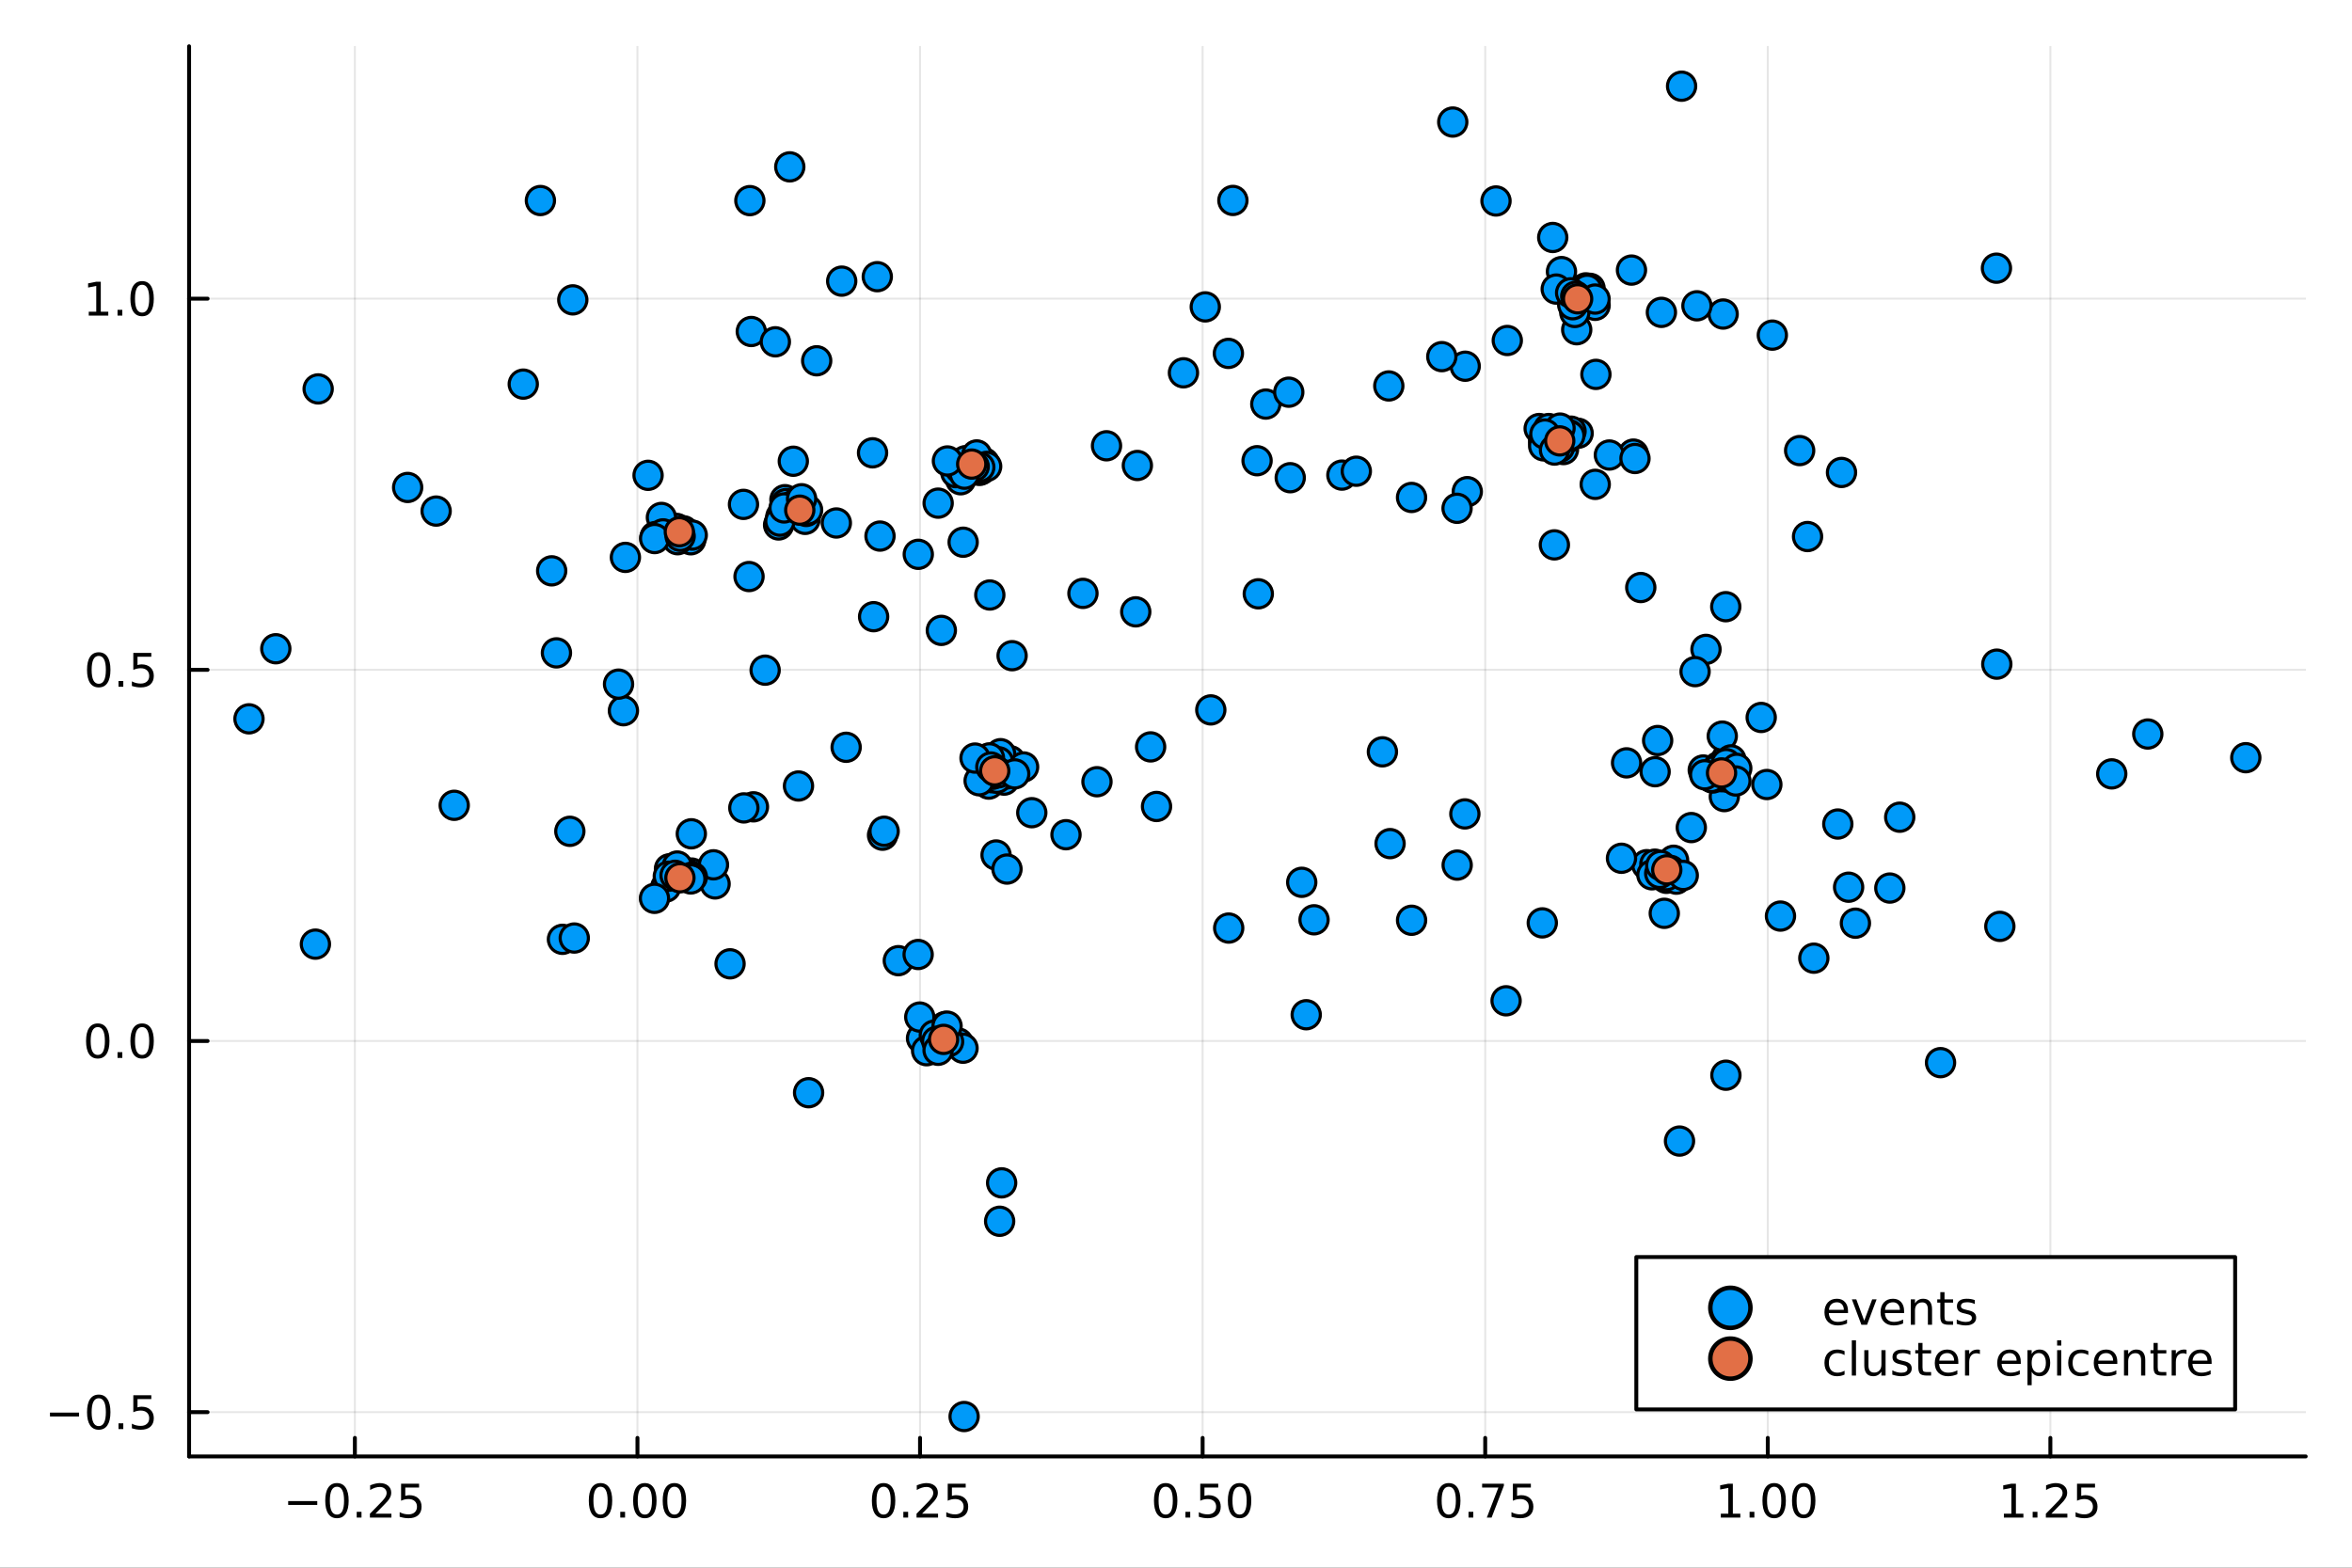 <?xml version="1.0" encoding="utf-8"?>
<svg xmlns="http://www.w3.org/2000/svg" xmlns:xlink="http://www.w3.org/1999/xlink" width="600" height="400" viewBox="0 0 2400 1600">
<rect x="0" y="0" width="2400" height="1600" fill="#333333" stroke="none"/>
<defs>
  <clipPath id="clip140">
    <rect x="0" y="0" width="2400" height="1600"/>
  </clipPath>
</defs>
<path clip-path="url(#clip140)" d="M0 1600 L2400 1600 L2400 0 L0 0  Z" fill="#ffffff" fill-rule="evenodd" fill-opacity="1"/>
<defs>
  <clipPath id="clip141">
    <rect x="480" y="0" width="1681" height="1600"/>
  </clipPath>
</defs>
<path clip-path="url(#clip140)" d="M192.941 1486.45 L2352.76 1486.45 L2352.76 47.244 L192.941 47.244  Z" fill="#ffffff" fill-rule="evenodd" fill-opacity="1"/>
<defs>
  <clipPath id="clip142">
    <rect x="192" y="47" width="2161" height="1440"/>
  </clipPath>
</defs>
<polyline clip-path="url(#clip142)" style="stroke:#000000; stroke-linecap:round; stroke-linejoin:round; stroke-width:2; stroke-opacity:0.1; fill:none" points="362.116,1486.45 362.116,47.244 "/>
<polyline clip-path="url(#clip142)" style="stroke:#000000; stroke-linecap:round; stroke-linejoin:round; stroke-width:2; stroke-opacity:0.1; fill:none" points="650.466,1486.45 650.466,47.244 "/>
<polyline clip-path="url(#clip142)" style="stroke:#000000; stroke-linecap:round; stroke-linejoin:round; stroke-width:2; stroke-opacity:0.1; fill:none" points="938.816,1486.45 938.816,47.244 "/>
<polyline clip-path="url(#clip142)" style="stroke:#000000; stroke-linecap:round; stroke-linejoin:round; stroke-width:2; stroke-opacity:0.1; fill:none" points="1227.17,1486.45 1227.17,47.244 "/>
<polyline clip-path="url(#clip142)" style="stroke:#000000; stroke-linecap:round; stroke-linejoin:round; stroke-width:2; stroke-opacity:0.1; fill:none" points="1515.52,1486.45 1515.52,47.244 "/>
<polyline clip-path="url(#clip142)" style="stroke:#000000; stroke-linecap:round; stroke-linejoin:round; stroke-width:2; stroke-opacity:0.1; fill:none" points="1803.86,1486.45 1803.86,47.244 "/>
<polyline clip-path="url(#clip142)" style="stroke:#000000; stroke-linecap:round; stroke-linejoin:round; stroke-width:2; stroke-opacity:0.1; fill:none" points="2092.21,1486.45 2092.21,47.244 "/>
<polyline clip-path="url(#clip142)" style="stroke:#000000; stroke-linecap:round; stroke-linejoin:round; stroke-width:2; stroke-opacity:0.1; fill:none" points="192.941,1441.26 2352.76,1441.26 "/>
<polyline clip-path="url(#clip142)" style="stroke:#000000; stroke-linecap:round; stroke-linejoin:round; stroke-width:2; stroke-opacity:0.1; fill:none" points="192.941,1062.45 2352.76,1062.45 "/>
<polyline clip-path="url(#clip142)" style="stroke:#000000; stroke-linecap:round; stroke-linejoin:round; stroke-width:2; stroke-opacity:0.1; fill:none" points="192.941,683.636 2352.76,683.636 "/>
<polyline clip-path="url(#clip142)" style="stroke:#000000; stroke-linecap:round; stroke-linejoin:round; stroke-width:2; stroke-opacity:0.1; fill:none" points="192.941,304.823 2352.76,304.823 "/>
<polyline clip-path="url(#clip140)" style="stroke:#000000; stroke-linecap:round; stroke-linejoin:round; stroke-width:4; stroke-opacity:1; fill:none" points="192.941,1486.45 2352.76,1486.45 "/>
<polyline clip-path="url(#clip140)" style="stroke:#000000; stroke-linecap:round; stroke-linejoin:round; stroke-width:4; stroke-opacity:1; fill:none" points="362.116,1486.45 362.116,1467.55 "/>
<polyline clip-path="url(#clip140)" style="stroke:#000000; stroke-linecap:round; stroke-linejoin:round; stroke-width:4; stroke-opacity:1; fill:none" points="650.466,1486.45 650.466,1467.55 "/>
<polyline clip-path="url(#clip140)" style="stroke:#000000; stroke-linecap:round; stroke-linejoin:round; stroke-width:4; stroke-opacity:1; fill:none" points="938.816,1486.45 938.816,1467.55 "/>
<polyline clip-path="url(#clip140)" style="stroke:#000000; stroke-linecap:round; stroke-linejoin:round; stroke-width:4; stroke-opacity:1; fill:none" points="1227.17,1486.45 1227.17,1467.55 "/>
<polyline clip-path="url(#clip140)" style="stroke:#000000; stroke-linecap:round; stroke-linejoin:round; stroke-width:4; stroke-opacity:1; fill:none" points="1515.52,1486.45 1515.52,1467.55 "/>
<polyline clip-path="url(#clip140)" style="stroke:#000000; stroke-linecap:round; stroke-linejoin:round; stroke-width:4; stroke-opacity:1; fill:none" points="1803.86,1486.45 1803.86,1467.55 "/>
<polyline clip-path="url(#clip140)" style="stroke:#000000; stroke-linecap:round; stroke-linejoin:round; stroke-width:4; stroke-opacity:1; fill:none" points="2092.21,1486.45 2092.21,1467.55 "/>
<path clip-path="url(#clip140)" d="M294.061 1532.02 L323.737 1532.02 L323.737 1535.95 L294.061 1535.95 L294.061 1532.02 Z" fill="#000000" fill-rule="nonzero" fill-opacity="1" /><path clip-path="url(#clip140)" d="M343.83 1517.37 Q340.218 1517.37 338.39 1520.93 Q336.584 1524.47 336.584 1531.6 Q336.584 1538.71 338.39 1542.27 Q340.218 1545.82 343.83 1545.82 Q347.464 1545.82 349.269 1542.27 Q351.098 1538.71 351.098 1531.6 Q351.098 1524.47 349.269 1520.93 Q347.464 1517.37 343.83 1517.37 M343.83 1513.66 Q349.64 1513.66 352.695 1518.27 Q355.774 1522.85 355.774 1531.6 Q355.774 1540.33 352.695 1544.94 Q349.64 1549.52 343.83 1549.52 Q338.019 1549.52 334.941 1544.94 Q331.885 1540.33 331.885 1531.6 Q331.885 1522.85 334.941 1518.27 Q338.019 1513.66 343.83 1513.66 Z" fill="#000000" fill-rule="nonzero" fill-opacity="1" /><path clip-path="url(#clip140)" d="M363.991 1542.97 L368.876 1542.97 L368.876 1548.85 L363.991 1548.85 L363.991 1542.97 Z" fill="#000000" fill-rule="nonzero" fill-opacity="1" /><path clip-path="url(#clip140)" d="M383.089 1544.91 L399.408 1544.91 L399.408 1548.85 L377.464 1548.85 L377.464 1544.91 Q380.126 1542.16 384.709 1537.53 Q389.315 1532.88 390.496 1531.53 Q392.741 1529.01 393.621 1527.27 Q394.524 1525.51 394.524 1523.82 Q394.524 1521.07 392.579 1519.33 Q390.658 1517.6 387.556 1517.6 Q385.357 1517.6 382.903 1518.36 Q380.473 1519.13 377.695 1520.68 L377.695 1515.95 Q380.519 1514.82 382.973 1514.24 Q385.427 1513.66 387.464 1513.66 Q392.834 1513.66 396.028 1516.35 Q399.223 1519.03 399.223 1523.52 Q399.223 1525.65 398.413 1527.57 Q397.626 1529.47 395.519 1532.07 Q394.94 1532.74 391.839 1535.95 Q388.737 1539.15 383.089 1544.91 Z" fill="#000000" fill-rule="nonzero" fill-opacity="1" /><path clip-path="url(#clip140)" d="M409.269 1514.29 L427.625 1514.29 L427.625 1518.22 L413.551 1518.22 L413.551 1526.7 Q414.57 1526.35 415.588 1526.19 Q416.607 1526 417.625 1526 Q423.412 1526 426.792 1529.17 Q430.172 1532.34 430.172 1537.76 Q430.172 1543.34 426.699 1546.44 Q423.227 1549.52 416.908 1549.52 Q414.732 1549.52 412.463 1549.15 Q410.218 1548.78 407.811 1548.04 L407.811 1543.34 Q409.894 1544.47 412.116 1545.03 Q414.338 1545.58 416.815 1545.58 Q420.82 1545.58 423.158 1543.48 Q425.496 1541.37 425.496 1537.76 Q425.496 1534.15 423.158 1532.04 Q420.82 1529.94 416.815 1529.94 Q414.94 1529.94 413.065 1530.35 Q411.213 1530.77 409.269 1531.65 L409.269 1514.29 Z" fill="#000000" fill-rule="nonzero" fill-opacity="1" /><path clip-path="url(#clip140)" d="M612.77 1517.37 Q609.159 1517.37 607.33 1520.93 Q605.524 1524.47 605.524 1531.6 Q605.524 1538.71 607.33 1542.27 Q609.159 1545.82 612.77 1545.82 Q616.404 1545.82 618.209 1542.27 Q620.038 1538.71 620.038 1531.6 Q620.038 1524.47 618.209 1520.93 Q616.404 1517.37 612.77 1517.37 M612.77 1513.66 Q618.58 1513.66 621.635 1518.27 Q624.714 1522.85 624.714 1531.6 Q624.714 1540.33 621.635 1544.94 Q618.58 1549.52 612.77 1549.52 Q606.959 1549.52 603.881 1544.94 Q600.825 1540.33 600.825 1531.6 Q600.825 1522.85 603.881 1518.27 Q606.959 1513.66 612.77 1513.66 Z" fill="#000000" fill-rule="nonzero" fill-opacity="1" /><path clip-path="url(#clip140)" d="M632.932 1542.97 L637.816 1542.97 L637.816 1548.85 L632.932 1548.85 L632.932 1542.97 Z" fill="#000000" fill-rule="nonzero" fill-opacity="1" /><path clip-path="url(#clip140)" d="M658.001 1517.37 Q654.39 1517.37 652.561 1520.93 Q650.756 1524.47 650.756 1531.6 Q650.756 1538.71 652.561 1542.27 Q654.39 1545.82 658.001 1545.82 Q661.635 1545.82 663.441 1542.27 Q665.269 1538.71 665.269 1531.6 Q665.269 1524.47 663.441 1520.93 Q661.635 1517.37 658.001 1517.37 M658.001 1513.66 Q663.811 1513.66 666.867 1518.27 Q669.945 1522.85 669.945 1531.6 Q669.945 1540.33 666.867 1544.94 Q663.811 1549.52 658.001 1549.52 Q652.191 1549.52 649.112 1544.94 Q646.056 1540.33 646.056 1531.6 Q646.056 1522.85 649.112 1518.27 Q652.191 1513.66 658.001 1513.66 Z" fill="#000000" fill-rule="nonzero" fill-opacity="1" /><path clip-path="url(#clip140)" d="M688.163 1517.37 Q684.552 1517.37 682.723 1520.93 Q680.917 1524.47 680.917 1531.6 Q680.917 1538.71 682.723 1542.27 Q684.552 1545.82 688.163 1545.82 Q691.797 1545.82 693.603 1542.27 Q695.431 1538.71 695.431 1531.6 Q695.431 1524.47 693.603 1520.93 Q691.797 1517.37 688.163 1517.37 M688.163 1513.66 Q693.973 1513.66 697.028 1518.27 Q700.107 1522.85 700.107 1531.6 Q700.107 1540.33 697.028 1544.94 Q693.973 1549.52 688.163 1549.52 Q682.353 1549.52 679.274 1544.94 Q676.218 1540.33 676.218 1531.6 Q676.218 1522.85 679.274 1518.27 Q682.353 1513.66 688.163 1513.66 Z" fill="#000000" fill-rule="nonzero" fill-opacity="1" /><path clip-path="url(#clip140)" d="M901.617 1517.37 Q898.006 1517.37 896.177 1520.93 Q894.372 1524.47 894.372 1531.6 Q894.372 1538.71 896.177 1542.27 Q898.006 1545.82 901.617 1545.82 Q905.251 1545.82 907.057 1542.27 Q908.885 1538.71 908.885 1531.6 Q908.885 1524.47 907.057 1520.93 Q905.251 1517.37 901.617 1517.37 M901.617 1513.66 Q907.427 1513.66 910.483 1518.27 Q913.561 1522.85 913.561 1531.6 Q913.561 1540.33 910.483 1544.94 Q907.427 1549.52 901.617 1549.52 Q895.807 1549.52 892.728 1544.94 Q889.673 1540.33 889.673 1531.6 Q889.673 1522.85 892.728 1518.27 Q895.807 1513.66 901.617 1513.66 Z" fill="#000000" fill-rule="nonzero" fill-opacity="1" /><path clip-path="url(#clip140)" d="M921.779 1542.97 L926.663 1542.97 L926.663 1548.85 L921.779 1548.85 L921.779 1542.97 Z" fill="#000000" fill-rule="nonzero" fill-opacity="1" /><path clip-path="url(#clip140)" d="M940.876 1544.91 L957.195 1544.91 L957.195 1548.85 L935.251 1548.85 L935.251 1544.91 Q937.913 1542.16 942.496 1537.53 Q947.103 1532.88 948.283 1531.53 Q950.529 1529.01 951.408 1527.27 Q952.311 1525.51 952.311 1523.82 Q952.311 1521.07 950.367 1519.33 Q948.445 1517.6 945.344 1517.6 Q943.145 1517.6 940.691 1518.36 Q938.26 1519.13 935.483 1520.68 L935.483 1515.95 Q938.307 1514.82 940.76 1514.24 Q943.214 1513.66 945.251 1513.66 Q950.621 1513.66 953.816 1516.35 Q957.01 1519.03 957.01 1523.52 Q957.01 1525.65 956.2 1527.57 Q955.413 1529.47 953.307 1532.07 Q952.728 1532.74 949.626 1535.95 Q946.524 1539.15 940.876 1544.91 Z" fill="#000000" fill-rule="nonzero" fill-opacity="1" /><path clip-path="url(#clip140)" d="M967.056 1514.29 L985.413 1514.29 L985.413 1518.22 L971.339 1518.22 L971.339 1526.7 Q972.357 1526.35 973.376 1526.19 Q974.394 1526 975.413 1526 Q981.2 1526 984.58 1529.17 Q987.959 1532.34 987.959 1537.76 Q987.959 1543.34 984.487 1546.44 Q981.015 1549.52 974.695 1549.52 Q972.519 1549.52 970.251 1549.15 Q968.006 1548.78 965.598 1548.04 L965.598 1543.34 Q967.681 1544.47 969.904 1545.03 Q972.126 1545.58 974.603 1545.58 Q978.607 1545.58 980.945 1543.48 Q983.283 1541.37 983.283 1537.76 Q983.283 1534.15 980.945 1532.04 Q978.607 1529.94 974.603 1529.94 Q972.728 1529.94 970.853 1530.35 Q969.001 1530.77 967.056 1531.65 L967.056 1514.29 Z" fill="#000000" fill-rule="nonzero" fill-opacity="1" /><path clip-path="url(#clip140)" d="M1189.47 1517.37 Q1185.86 1517.37 1184.03 1520.93 Q1182.22 1524.47 1182.22 1531.6 Q1182.22 1538.71 1184.03 1542.27 Q1185.86 1545.82 1189.47 1545.82 Q1193.1 1545.82 1194.91 1542.27 Q1196.74 1538.71 1196.74 1531.6 Q1196.74 1524.47 1194.91 1520.93 Q1193.1 1517.37 1189.47 1517.37 M1189.47 1513.66 Q1195.28 1513.66 1198.33 1518.27 Q1201.41 1522.85 1201.41 1531.6 Q1201.41 1540.33 1198.33 1544.94 Q1195.28 1549.52 1189.47 1549.52 Q1183.66 1549.52 1180.58 1544.94 Q1177.52 1540.33 1177.52 1531.6 Q1177.52 1522.85 1180.58 1518.27 Q1183.66 1513.66 1189.47 1513.66 Z" fill="#000000" fill-rule="nonzero" fill-opacity="1" /><path clip-path="url(#clip140)" d="M1209.63 1542.97 L1214.52 1542.97 L1214.52 1548.85 L1209.63 1548.85 L1209.63 1542.97 Z" fill="#000000" fill-rule="nonzero" fill-opacity="1" /><path clip-path="url(#clip140)" d="M1224.75 1514.29 L1243.1 1514.29 L1243.1 1518.22 L1229.03 1518.22 L1229.03 1526.7 Q1230.05 1526.35 1231.07 1526.19 Q1232.08 1526 1233.1 1526 Q1238.89 1526 1242.27 1529.17 Q1245.65 1532.34 1245.65 1537.76 Q1245.65 1543.34 1242.18 1546.44 Q1238.7 1549.52 1232.39 1549.52 Q1230.21 1549.52 1227.94 1549.15 Q1225.7 1548.78 1223.29 1548.04 L1223.29 1543.34 Q1225.37 1544.47 1227.59 1545.03 Q1229.82 1545.58 1232.29 1545.58 Q1236.3 1545.58 1238.64 1543.48 Q1240.97 1541.37 1240.97 1537.76 Q1240.97 1534.15 1238.64 1532.04 Q1236.3 1529.94 1232.29 1529.94 Q1230.42 1529.94 1228.54 1530.35 Q1226.69 1530.77 1224.75 1531.65 L1224.75 1514.29 Z" fill="#000000" fill-rule="nonzero" fill-opacity="1" /><path clip-path="url(#clip140)" d="M1264.86 1517.37 Q1261.25 1517.37 1259.42 1520.93 Q1257.62 1524.47 1257.62 1531.6 Q1257.62 1538.71 1259.42 1542.27 Q1261.25 1545.82 1264.86 1545.82 Q1268.5 1545.82 1270.3 1542.27 Q1272.13 1538.71 1272.13 1531.6 Q1272.13 1524.47 1270.3 1520.93 Q1268.5 1517.37 1264.86 1517.37 M1264.86 1513.66 Q1270.67 1513.66 1273.73 1518.27 Q1276.81 1522.85 1276.81 1531.6 Q1276.81 1540.33 1273.73 1544.94 Q1270.67 1549.52 1264.86 1549.52 Q1259.05 1549.52 1255.97 1544.94 Q1252.92 1540.33 1252.92 1531.6 Q1252.92 1522.85 1255.97 1518.27 Q1259.05 1513.66 1264.86 1513.66 Z" fill="#000000" fill-rule="nonzero" fill-opacity="1" /><path clip-path="url(#clip140)" d="M1478.32 1517.37 Q1474.71 1517.37 1472.88 1520.93 Q1471.07 1524.47 1471.07 1531.6 Q1471.07 1538.71 1472.88 1542.27 Q1474.71 1545.82 1478.32 1545.82 Q1481.95 1545.82 1483.76 1542.27 Q1485.58 1538.71 1485.58 1531.6 Q1485.58 1524.47 1483.76 1520.93 Q1481.95 1517.37 1478.32 1517.37 M1478.32 1513.66 Q1484.13 1513.66 1487.18 1518.27 Q1490.26 1522.85 1490.26 1531.6 Q1490.26 1540.33 1487.18 1544.94 Q1484.13 1549.52 1478.32 1549.52 Q1472.51 1549.52 1469.43 1544.94 Q1466.37 1540.33 1466.37 1531.6 Q1466.37 1522.85 1469.43 1518.27 Q1472.51 1513.66 1478.32 1513.66 Z" fill="#000000" fill-rule="nonzero" fill-opacity="1" /><path clip-path="url(#clip140)" d="M1498.48 1542.97 L1503.36 1542.97 L1503.36 1548.85 L1498.48 1548.85 L1498.48 1542.97 Z" fill="#000000" fill-rule="nonzero" fill-opacity="1" /><path clip-path="url(#clip140)" d="M1512.37 1514.29 L1534.59 1514.29 L1534.59 1516.28 L1522.04 1548.85 L1517.16 1548.85 L1528.96 1518.22 L1512.37 1518.22 L1512.37 1514.29 Z" fill="#000000" fill-rule="nonzero" fill-opacity="1" /><path clip-path="url(#clip140)" d="M1543.76 1514.29 L1562.11 1514.29 L1562.11 1518.22 L1548.04 1518.22 L1548.04 1526.7 Q1549.06 1526.35 1550.08 1526.19 Q1551.09 1526 1552.11 1526 Q1557.9 1526 1561.28 1529.17 Q1564.66 1532.34 1564.66 1537.76 Q1564.66 1543.34 1561.19 1546.44 Q1557.71 1549.52 1551.39 1549.52 Q1549.22 1549.52 1546.95 1549.15 Q1544.7 1548.78 1542.3 1548.04 L1542.3 1543.34 Q1544.38 1544.47 1546.6 1545.03 Q1548.83 1545.58 1551.3 1545.58 Q1555.31 1545.58 1557.64 1543.48 Q1559.98 1541.37 1559.98 1537.76 Q1559.98 1534.15 1557.64 1532.04 Q1555.31 1529.94 1551.3 1529.94 Q1549.43 1529.94 1547.55 1530.35 Q1545.7 1530.77 1543.76 1531.65 L1543.76 1514.29 Z" fill="#000000" fill-rule="nonzero" fill-opacity="1" /><path clip-path="url(#clip140)" d="M1755.94 1544.91 L1763.58 1544.91 L1763.58 1518.55 L1755.27 1520.21 L1755.27 1515.95 L1763.53 1514.29 L1768.21 1514.29 L1768.21 1544.91 L1775.84 1544.91 L1775.84 1548.85 L1755.94 1548.85 L1755.94 1544.91 Z" fill="#000000" fill-rule="nonzero" fill-opacity="1" /><path clip-path="url(#clip140)" d="M1785.29 1542.97 L1790.17 1542.97 L1790.17 1548.85 L1785.29 1548.85 L1785.29 1542.97 Z" fill="#000000" fill-rule="nonzero" fill-opacity="1" /><path clip-path="url(#clip140)" d="M1810.36 1517.37 Q1806.75 1517.37 1804.92 1520.93 Q1803.11 1524.47 1803.11 1531.6 Q1803.11 1538.71 1804.92 1542.27 Q1806.75 1545.82 1810.36 1545.82 Q1813.99 1545.82 1815.8 1542.27 Q1817.63 1538.71 1817.63 1531.6 Q1817.63 1524.47 1815.8 1520.93 Q1813.99 1517.37 1810.36 1517.37 M1810.36 1513.66 Q1816.17 1513.66 1819.22 1518.27 Q1822.3 1522.85 1822.3 1531.6 Q1822.3 1540.33 1819.22 1544.94 Q1816.17 1549.52 1810.36 1549.52 Q1804.55 1549.52 1801.47 1544.94 Q1798.41 1540.33 1798.41 1531.6 Q1798.41 1522.85 1801.47 1518.27 Q1804.55 1513.66 1810.36 1513.66 Z" fill="#000000" fill-rule="nonzero" fill-opacity="1" /><path clip-path="url(#clip140)" d="M1840.52 1517.37 Q1836.91 1517.37 1835.08 1520.93 Q1833.27 1524.47 1833.27 1531.6 Q1833.27 1538.71 1835.08 1542.27 Q1836.91 1545.82 1840.52 1545.82 Q1844.15 1545.82 1845.96 1542.27 Q1847.79 1538.71 1847.79 1531.6 Q1847.79 1524.47 1845.96 1520.93 Q1844.15 1517.37 1840.52 1517.37 M1840.52 1513.66 Q1846.33 1513.66 1849.39 1518.27 Q1852.46 1522.85 1852.46 1531.6 Q1852.46 1540.33 1849.39 1544.94 Q1846.33 1549.52 1840.52 1549.52 Q1834.71 1549.52 1831.63 1544.94 Q1828.58 1540.33 1828.58 1531.6 Q1828.58 1522.85 1831.63 1518.27 Q1834.71 1513.66 1840.52 1513.66 Z" fill="#000000" fill-rule="nonzero" fill-opacity="1" /><path clip-path="url(#clip140)" d="M2044.78 1544.91 L2052.42 1544.91 L2052.42 1518.55 L2044.11 1520.21 L2044.11 1515.95 L2052.38 1514.29 L2057.05 1514.29 L2057.05 1544.91 L2064.69 1544.91 L2064.69 1548.85 L2044.78 1548.85 L2044.78 1544.91 Z" fill="#000000" fill-rule="nonzero" fill-opacity="1" /><path clip-path="url(#clip140)" d="M2074.14 1542.97 L2079.02 1542.97 L2079.02 1548.85 L2074.14 1548.85 L2074.14 1542.97 Z" fill="#000000" fill-rule="nonzero" fill-opacity="1" /><path clip-path="url(#clip140)" d="M2093.23 1544.91 L2109.55 1544.91 L2109.55 1548.85 L2087.61 1548.85 L2087.61 1544.91 Q2090.27 1542.16 2094.85 1537.53 Q2099.46 1532.88 2100.64 1531.53 Q2102.89 1529.01 2103.77 1527.27 Q2104.67 1525.51 2104.67 1523.82 Q2104.67 1521.07 2102.72 1519.33 Q2100.8 1517.6 2097.7 1517.6 Q2095.5 1517.6 2093.05 1518.36 Q2090.62 1519.13 2087.84 1520.68 L2087.84 1515.95 Q2090.66 1514.82 2093.12 1514.24 Q2095.57 1513.66 2097.61 1513.66 Q2102.98 1513.66 2106.17 1516.35 Q2109.37 1519.03 2109.37 1523.52 Q2109.37 1525.65 2108.56 1527.57 Q2107.77 1529.47 2105.66 1532.07 Q2105.08 1532.74 2101.98 1535.95 Q2098.88 1539.15 2093.23 1544.91 Z" fill="#000000" fill-rule="nonzero" fill-opacity="1" /><path clip-path="url(#clip140)" d="M2119.41 1514.29 L2137.77 1514.29 L2137.77 1518.22 L2123.7 1518.22 L2123.7 1526.7 Q2124.71 1526.35 2125.73 1526.19 Q2126.75 1526 2127.77 1526 Q2133.56 1526 2136.94 1529.17 Q2140.32 1532.34 2140.32 1537.76 Q2140.32 1543.34 2136.84 1546.44 Q2133.37 1549.52 2127.05 1549.52 Q2124.88 1549.52 2122.61 1549.15 Q2120.36 1548.78 2117.96 1548.04 L2117.96 1543.34 Q2120.04 1544.47 2122.26 1545.03 Q2124.48 1545.58 2126.96 1545.58 Q2130.96 1545.58 2133.3 1543.48 Q2135.64 1541.37 2135.64 1537.76 Q2135.64 1534.15 2133.3 1532.04 Q2130.96 1529.94 2126.96 1529.94 Q2125.08 1529.94 2123.21 1530.35 Q2121.36 1530.77 2119.41 1531.65 L2119.41 1514.29 Z" fill="#000000" fill-rule="nonzero" fill-opacity="1" /><polyline clip-path="url(#clip140)" style="stroke:#000000; stroke-linecap:round; stroke-linejoin:round; stroke-width:4; stroke-opacity:1; fill:none" points="192.941,1486.45 192.941,47.244 "/>
<polyline clip-path="url(#clip140)" style="stroke:#000000; stroke-linecap:round; stroke-linejoin:round; stroke-width:4; stroke-opacity:1; fill:none" points="192.941,1441.26 211.838,1441.26 "/>
<polyline clip-path="url(#clip140)" style="stroke:#000000; stroke-linecap:round; stroke-linejoin:round; stroke-width:4; stroke-opacity:1; fill:none" points="192.941,1062.45 211.838,1062.45 "/>
<polyline clip-path="url(#clip140)" style="stroke:#000000; stroke-linecap:round; stroke-linejoin:round; stroke-width:4; stroke-opacity:1; fill:none" points="192.941,683.636 211.838,683.636 "/>
<polyline clip-path="url(#clip140)" style="stroke:#000000; stroke-linecap:round; stroke-linejoin:round; stroke-width:4; stroke-opacity:1; fill:none" points="192.941,304.823 211.838,304.823 "/>
<path clip-path="url(#clip140)" d="M50.992 1441.72 L80.668 1441.72 L80.668 1445.65 L50.992 1445.65 L50.992 1441.72 Z" fill="#000000" fill-rule="nonzero" fill-opacity="1" /><path clip-path="url(#clip140)" d="M100.76 1427.06 Q97.149 1427.06 95.321 1430.63 Q93.515 1434.17 93.515 1441.3 Q93.515 1448.4 95.321 1451.97 Q97.149 1455.51 100.76 1455.51 Q104.395 1455.51 106.2 1451.97 Q108.029 1448.4 108.029 1441.3 Q108.029 1434.17 106.2 1430.63 Q104.395 1427.06 100.76 1427.06 M100.76 1423.36 Q106.571 1423.36 109.626 1427.97 Q112.705 1432.55 112.705 1441.3 Q112.705 1450.03 109.626 1454.63 Q106.571 1459.21 100.76 1459.21 Q94.95 1459.21 91.871 1454.63 Q88.816 1450.03 88.816 1441.3 Q88.816 1432.55 91.871 1427.97 Q94.95 1423.36 100.76 1423.36 Z" fill="#000000" fill-rule="nonzero" fill-opacity="1" /><path clip-path="url(#clip140)" d="M120.922 1452.66 L125.807 1452.66 L125.807 1458.54 L120.922 1458.54 L120.922 1452.66 Z" fill="#000000" fill-rule="nonzero" fill-opacity="1" /><path clip-path="url(#clip140)" d="M136.038 1423.98 L154.394 1423.98 L154.394 1427.92 L140.32 1427.92 L140.32 1436.39 Q141.339 1436.04 142.357 1435.88 Q143.376 1435.7 144.394 1435.7 Q150.181 1435.7 153.561 1438.87 Q156.941 1442.04 156.941 1447.46 Q156.941 1453.03 153.468 1456.14 Q149.996 1459.21 143.677 1459.21 Q141.501 1459.21 139.232 1458.84 Q136.987 1458.47 134.58 1457.73 L134.58 1453.03 Q136.663 1454.17 138.885 1454.72 Q141.107 1455.28 143.584 1455.28 Q147.589 1455.28 149.927 1453.17 Q152.265 1451.07 152.265 1447.46 Q152.265 1443.84 149.927 1441.74 Q147.589 1439.63 143.584 1439.63 Q141.709 1439.63 139.834 1440.05 Q137.982 1440.47 136.038 1441.34 L136.038 1423.98 Z" fill="#000000" fill-rule="nonzero" fill-opacity="1" /><path clip-path="url(#clip140)" d="M99.765 1048.25 Q96.154 1048.25 94.325 1051.81 Q92.52 1055.36 92.52 1062.48 Q92.52 1069.59 94.325 1073.16 Q96.154 1076.7 99.765 1076.7 Q103.399 1076.7 105.205 1073.16 Q107.033 1069.59 107.033 1062.48 Q107.033 1055.36 105.205 1051.81 Q103.399 1048.25 99.765 1048.25 M99.765 1044.55 Q105.575 1044.55 108.631 1049.15 Q111.709 1053.73 111.709 1062.48 Q111.709 1071.21 108.631 1075.82 Q105.575 1080.4 99.765 1080.4 Q93.955 1080.4 90.876 1075.82 Q87.821 1071.21 87.821 1062.48 Q87.821 1053.73 90.876 1049.15 Q93.955 1044.55 99.765 1044.55 Z" fill="#000000" fill-rule="nonzero" fill-opacity="1" /><path clip-path="url(#clip140)" d="M119.927 1073.85 L124.811 1073.85 L124.811 1079.73 L119.927 1079.73 L119.927 1073.85 Z" fill="#000000" fill-rule="nonzero" fill-opacity="1" /><path clip-path="url(#clip140)" d="M144.996 1048.25 Q141.385 1048.25 139.556 1051.81 Q137.751 1055.36 137.751 1062.48 Q137.751 1069.59 139.556 1073.16 Q141.385 1076.7 144.996 1076.7 Q148.63 1076.7 150.436 1073.16 Q152.265 1069.59 152.265 1062.48 Q152.265 1055.36 150.436 1051.81 Q148.63 1048.25 144.996 1048.25 M144.996 1044.55 Q150.806 1044.55 153.862 1049.15 Q156.941 1053.73 156.941 1062.48 Q156.941 1071.21 153.862 1075.82 Q150.806 1080.4 144.996 1080.4 Q139.186 1080.4 136.107 1075.82 Q133.052 1071.21 133.052 1062.48 Q133.052 1053.73 136.107 1049.15 Q139.186 1044.55 144.996 1044.55 Z" fill="#000000" fill-rule="nonzero" fill-opacity="1" /><path clip-path="url(#clip140)" d="M100.76 669.435 Q97.149 669.435 95.321 673 Q93.515 676.542 93.515 683.671 Q93.515 690.778 95.321 694.342 Q97.149 697.884 100.76 697.884 Q104.395 697.884 106.2 694.342 Q108.029 690.778 108.029 683.671 Q108.029 676.542 106.2 673 Q104.395 669.435 100.76 669.435 M100.76 665.731 Q106.571 665.731 109.626 670.338 Q112.705 674.921 112.705 683.671 Q112.705 692.398 109.626 697.004 Q106.571 701.588 100.76 701.588 Q94.95 701.588 91.871 697.004 Q88.816 692.398 88.816 683.671 Q88.816 674.921 91.871 670.338 Q94.95 665.731 100.76 665.731 Z" fill="#000000" fill-rule="nonzero" fill-opacity="1" /><path clip-path="url(#clip140)" d="M120.922 695.037 L125.807 695.037 L125.807 700.916 L120.922 700.916 L120.922 695.037 Z" fill="#000000" fill-rule="nonzero" fill-opacity="1" /><path clip-path="url(#clip140)" d="M136.038 666.356 L154.394 666.356 L154.394 670.292 L140.32 670.292 L140.32 678.764 Q141.339 678.417 142.357 678.255 Q143.376 678.069 144.394 678.069 Q150.181 678.069 153.561 681.241 Q156.941 684.412 156.941 689.829 Q156.941 695.407 153.468 698.509 Q149.996 701.588 143.677 701.588 Q141.501 701.588 139.232 701.217 Q136.987 700.847 134.58 700.106 L134.58 695.407 Q136.663 696.541 138.885 697.097 Q141.107 697.653 143.584 697.653 Q147.589 697.653 149.927 695.546 Q152.265 693.44 152.265 689.829 Q152.265 686.217 149.927 684.111 Q147.589 682.005 143.584 682.005 Q141.709 682.005 139.834 682.421 Q137.982 682.838 136.038 683.717 L136.038 666.356 Z" fill="#000000" fill-rule="nonzero" fill-opacity="1" /><path clip-path="url(#clip140)" d="M90.575 318.168 L98.214 318.168 L98.214 291.802 L89.904 293.469 L89.904 289.21 L98.168 287.543 L102.844 287.543 L102.844 318.168 L110.483 318.168 L110.483 322.103 L90.575 322.103 L90.575 318.168 Z" fill="#000000" fill-rule="nonzero" fill-opacity="1" /><path clip-path="url(#clip140)" d="M119.927 316.223 L124.811 316.223 L124.811 322.103 L119.927 322.103 L119.927 316.223 Z" fill="#000000" fill-rule="nonzero" fill-opacity="1" /><path clip-path="url(#clip140)" d="M144.996 290.622 Q141.385 290.622 139.556 294.186 Q137.751 297.728 137.751 304.858 Q137.751 311.964 139.556 315.529 Q141.385 319.07 144.996 319.07 Q148.63 319.07 150.436 315.529 Q152.265 311.964 152.265 304.858 Q152.265 297.728 150.436 294.186 Q148.63 290.622 144.996 290.622 M144.996 286.918 Q150.806 286.918 153.862 291.524 Q156.941 296.108 156.941 304.858 Q156.941 313.584 153.862 318.191 Q150.806 322.774 144.996 322.774 Q139.186 322.774 136.107 318.191 Q133.052 313.584 133.052 304.858 Q133.052 296.108 136.107 291.524 Q139.186 286.918 144.996 286.918 Z" fill="#000000" fill-rule="nonzero" fill-opacity="1" /><circle clip-path="url(#clip142)" cx="1610.34" cy="442.189" r="14.4" fill="#009af9" fill-rule="evenodd" fill-opacity="1" stroke="#000000" stroke-opacity="1" stroke-width="3.2"/>
<circle clip-path="url(#clip142)" cx="533.944" cy="392.04" r="14.4" fill="#009af9" fill-rule="evenodd" fill-opacity="1" stroke="#000000" stroke-opacity="1" stroke-width="3.2"/>
<circle clip-path="url(#clip142)" cx="800.948" cy="509.983" r="14.4" fill="#009af9" fill-rule="evenodd" fill-opacity="1" stroke="#000000" stroke-opacity="1" stroke-width="3.2"/>
<circle clip-path="url(#clip142)" cx="1698.25" cy="932.136" r="14.4" fill="#009af9" fill-rule="evenodd" fill-opacity="1" stroke="#000000" stroke-opacity="1" stroke-width="3.2"/>
<circle clip-path="url(#clip142)" cx="1032.76" cy="669.206" r="14.4" fill="#009af9" fill-rule="evenodd" fill-opacity="1" stroke="#000000" stroke-opacity="1" stroke-width="3.2"/>
<circle clip-path="url(#clip142)" cx="1482.4" cy="124.562" r="14.4" fill="#009af9" fill-rule="evenodd" fill-opacity="1" stroke="#000000" stroke-opacity="1" stroke-width="3.2"/>
<circle clip-path="url(#clip142)" cx="683.145" cy="886.686" r="14.4" fill="#009af9" fill-rule="evenodd" fill-opacity="1" stroke="#000000" stroke-opacity="1" stroke-width="3.2"/>
<circle clip-path="url(#clip142)" cx="1229.88" cy="313.206" r="14.4" fill="#009af9" fill-rule="evenodd" fill-opacity="1" stroke="#000000" stroke-opacity="1" stroke-width="3.2"/>
<circle clip-path="url(#clip142)" cx="816.162" cy="522.532" r="14.4" fill="#009af9" fill-rule="evenodd" fill-opacity="1" stroke="#000000" stroke-opacity="1" stroke-width="3.2"/>
<circle clip-path="url(#clip142)" cx="1753.36" cy="790.374" r="14.4" fill="#009af9" fill-rule="evenodd" fill-opacity="1" stroke="#000000" stroke-opacity="1" stroke-width="3.2"/>
<circle clip-path="url(#clip142)" cx="956.282" cy="1065.38" r="14.4" fill="#009af9" fill-rule="evenodd" fill-opacity="1" stroke="#000000" stroke-opacity="1" stroke-width="3.2"/>
<circle clip-path="url(#clip142)" cx="1761.68" cy="774.542" r="14.4" fill="#009af9" fill-rule="evenodd" fill-opacity="1" stroke="#000000" stroke-opacity="1" stroke-width="3.2"/>
<circle clip-path="url(#clip142)" cx="1608.89" cy="336.53" r="14.4" fill="#009af9" fill-rule="evenodd" fill-opacity="1" stroke="#000000" stroke-opacity="1" stroke-width="3.2"/>
<circle clip-path="url(#clip142)" cx="1584.42" cy="242.368" r="14.4" fill="#009af9" fill-rule="evenodd" fill-opacity="1" stroke="#000000" stroke-opacity="1" stroke-width="3.2"/>
<circle clip-path="url(#clip142)" cx="1328.3" cy="900.491" r="14.4" fill="#009af9" fill-rule="evenodd" fill-opacity="1" stroke="#000000" stroke-opacity="1" stroke-width="3.2"/>
<circle clip-path="url(#clip142)" cx="962.923" cy="1061.15" r="14.4" fill="#009af9" fill-rule="evenodd" fill-opacity="1" stroke="#000000" stroke-opacity="1" stroke-width="3.2"/>
<circle clip-path="url(#clip142)" cx="1526.53" cy="205.114" r="14.4" fill="#009af9" fill-rule="evenodd" fill-opacity="1" stroke="#000000" stroke-opacity="1" stroke-width="3.2"/>
<circle clip-path="url(#clip142)" cx="324.655" cy="396.925" r="14.4" fill="#009af9" fill-rule="evenodd" fill-opacity="1" stroke="#000000" stroke-opacity="1" stroke-width="3.2"/>
<circle clip-path="url(#clip142)" cx="705.73" cy="891.055" r="14.4" fill="#009af9" fill-rule="evenodd" fill-opacity="1" stroke="#000000" stroke-opacity="1" stroke-width="3.2"/>
<circle clip-path="url(#clip142)" cx="985.306" cy="470.15" r="14.4" fill="#009af9" fill-rule="evenodd" fill-opacity="1" stroke="#000000" stroke-opacity="1" stroke-width="3.2"/>
<circle clip-path="url(#clip142)" cx="1627.67" cy="311.627" r="14.4" fill="#009af9" fill-rule="evenodd" fill-opacity="1" stroke="#000000" stroke-opacity="1" stroke-width="3.2"/>
<circle clip-path="url(#clip142)" cx="937.028" cy="565.74" r="14.4" fill="#009af9" fill-rule="evenodd" fill-opacity="1" stroke="#000000" stroke-opacity="1" stroke-width="3.2"/>
<circle clip-path="url(#clip142)" cx="940.335" cy="1059.64" r="14.4" fill="#009af9" fill-rule="evenodd" fill-opacity="1" stroke="#000000" stroke-opacity="1" stroke-width="3.2"/>
<circle clip-path="url(#clip142)" cx="1570.58" cy="437.364" r="14.4" fill="#009af9" fill-rule="evenodd" fill-opacity="1" stroke="#000000" stroke-opacity="1" stroke-width="3.2"/>
<circle clip-path="url(#clip142)" cx="977.748" cy="1064.5" r="14.4" fill="#009af9" fill-rule="evenodd" fill-opacity="1" stroke="#000000" stroke-opacity="1" stroke-width="3.2"/>
<circle clip-path="url(#clip142)" cx="1207.6" cy="380.492" r="14.4" fill="#009af9" fill-rule="evenodd" fill-opacity="1" stroke="#000000" stroke-opacity="1" stroke-width="3.2"/>
<circle clip-path="url(#clip142)" cx="702.839" cy="893.123" r="14.4" fill="#009af9" fill-rule="evenodd" fill-opacity="1" stroke="#000000" stroke-opacity="1" stroke-width="3.2"/>
<circle clip-path="url(#clip142)" cx="1674.26" cy="599.633" r="14.4" fill="#009af9" fill-rule="evenodd" fill-opacity="1" stroke="#000000" stroke-opacity="1" stroke-width="3.2"/>
<circle clip-path="url(#clip142)" cx="1666.72" cy="463.46" r="14.4" fill="#009af9" fill-rule="evenodd" fill-opacity="1" stroke="#000000" stroke-opacity="1" stroke-width="3.2"/>
<circle clip-path="url(#clip142)" cx="1692.68" cy="889.309" r="14.4" fill="#009af9" fill-rule="evenodd" fill-opacity="1" stroke="#000000" stroke-opacity="1" stroke-width="3.2"/>
<circle clip-path="url(#clip142)" cx="1697.01" cy="893.968" r="14.4" fill="#009af9" fill-rule="evenodd" fill-opacity="1" stroke="#000000" stroke-opacity="1" stroke-width="3.2"/>
<circle clip-path="url(#clip142)" cx="1283.98" cy="606.044" r="14.4" fill="#009af9" fill-rule="evenodd" fill-opacity="1" stroke="#000000" stroke-opacity="1" stroke-width="3.2"/>
<circle clip-path="url(#clip142)" cx="995.9" cy="470.928" r="14.4" fill="#009af9" fill-rule="evenodd" fill-opacity="1" stroke="#000000" stroke-opacity="1" stroke-width="3.2"/>
<circle clip-path="url(#clip142)" cx="1595.4" cy="458.828" r="14.4" fill="#009af9" fill-rule="evenodd" fill-opacity="1" stroke="#000000" stroke-opacity="1" stroke-width="3.2"/>
<circle clip-path="url(#clip142)" cx="1710.24" cy="889.468" r="14.4" fill="#009af9" fill-rule="evenodd" fill-opacity="1" stroke="#000000" stroke-opacity="1" stroke-width="3.2"/>
<circle clip-path="url(#clip142)" cx="1757.42" cy="751.276" r="14.4" fill="#009af9" fill-rule="evenodd" fill-opacity="1" stroke="#000000" stroke-opacity="1" stroke-width="3.2"/>
<circle clip-path="url(#clip142)" cx="2154.84" cy="789.832" r="14.4" fill="#009af9" fill-rule="evenodd" fill-opacity="1" stroke="#000000" stroke-opacity="1" stroke-width="3.2"/>
<circle clip-path="url(#clip142)" cx="1740.81" cy="662.765" r="14.4" fill="#009af9" fill-rule="evenodd" fill-opacity="1" stroke="#000000" stroke-opacity="1" stroke-width="3.2"/>
<circle clip-path="url(#clip142)" cx="766.622" cy="338.324" r="14.4" fill="#009af9" fill-rule="evenodd" fill-opacity="1" stroke="#000000" stroke-opacity="1" stroke-width="3.2"/>
<circle clip-path="url(#clip142)" cx="1332.89" cy="1035.65" r="14.4" fill="#009af9" fill-rule="evenodd" fill-opacity="1" stroke="#000000" stroke-opacity="1" stroke-width="3.2"/>
<circle clip-path="url(#clip142)" cx="1291.64" cy="412.398" r="14.4" fill="#009af9" fill-rule="evenodd" fill-opacity="1" stroke="#000000" stroke-opacity="1" stroke-width="3.2"/>
<circle clip-path="url(#clip142)" cx="980.27" cy="489.646" r="14.4" fill="#009af9" fill-rule="evenodd" fill-opacity="1" stroke="#000000" stroke-opacity="1" stroke-width="3.2"/>
<circle clip-path="url(#clip142)" cx="1258.06" cy="204.577" r="14.4" fill="#009af9" fill-rule="evenodd" fill-opacity="1" stroke="#000000" stroke-opacity="1" stroke-width="3.2"/>
<circle clip-path="url(#clip142)" cx="1980.14" cy="1084.55" r="14.4" fill="#009af9" fill-rule="evenodd" fill-opacity="1" stroke="#000000" stroke-opacity="1" stroke-width="3.2"/>
<circle clip-path="url(#clip142)" cx="695.403" cy="891.88" r="14.4" fill="#009af9" fill-rule="evenodd" fill-opacity="1" stroke="#000000" stroke-opacity="1" stroke-width="3.2"/>
<circle clip-path="url(#clip142)" cx="2191.62" cy="749.143" r="14.4" fill="#009af9" fill-rule="evenodd" fill-opacity="1" stroke="#000000" stroke-opacity="1" stroke-width="3.2"/>
<circle clip-path="url(#clip142)" cx="1738.01" cy="785.872" r="14.4" fill="#009af9" fill-rule="evenodd" fill-opacity="1" stroke="#000000" stroke-opacity="1" stroke-width="3.2"/>
<circle clip-path="url(#clip142)" cx="729.697" cy="902.14" r="14.4" fill="#009af9" fill-rule="evenodd" fill-opacity="1" stroke="#000000" stroke-opacity="1" stroke-width="3.2"/>
<circle clip-path="url(#clip142)" cx="1495.11" cy="373.765" r="14.4" fill="#009af9" fill-rule="evenodd" fill-opacity="1" stroke="#000000" stroke-opacity="1" stroke-width="3.2"/>
<circle clip-path="url(#clip142)" cx="853.418" cy="533.765" r="14.4" fill="#009af9" fill-rule="evenodd" fill-opacity="1" stroke="#000000" stroke-opacity="1" stroke-width="3.2"/>
<circle clip-path="url(#clip142)" cx="690.344" cy="539.302" r="14.4" fill="#009af9" fill-rule="evenodd" fill-opacity="1" stroke="#000000" stroke-opacity="1" stroke-width="3.2"/>
<circle clip-path="url(#clip142)" cx="796.821" cy="527.215" r="14.4" fill="#009af9" fill-rule="evenodd" fill-opacity="1" stroke="#000000" stroke-opacity="1" stroke-width="3.2"/>
<circle clip-path="url(#clip142)" cx="1753.72" cy="782.509" r="14.4" fill="#009af9" fill-rule="evenodd" fill-opacity="1" stroke="#000000" stroke-opacity="1" stroke-width="3.2"/>
<circle clip-path="url(#clip142)" cx="1004.36" cy="472.438" r="14.4" fill="#009af9" fill-rule="evenodd" fill-opacity="1" stroke="#000000" stroke-opacity="1" stroke-width="3.2"/>
<circle clip-path="url(#clip142)" cx="1586.11" cy="556.103" r="14.4" fill="#009af9" fill-rule="evenodd" fill-opacity="1" stroke="#000000" stroke-opacity="1" stroke-width="3.2"/>
<circle clip-path="url(#clip142)" cx="679.274" cy="905.435" r="14.4" fill="#009af9" fill-rule="evenodd" fill-opacity="1" stroke="#000000" stroke-opacity="1" stroke-width="3.2"/>
<circle clip-path="url(#clip142)" cx="1315.06" cy="400.269" r="14.4" fill="#009af9" fill-rule="evenodd" fill-opacity="1" stroke="#000000" stroke-opacity="1" stroke-width="3.2"/>
<circle clip-path="url(#clip142)" cx="1938.49" cy="834.043" r="14.4" fill="#009af9" fill-rule="evenodd" fill-opacity="1" stroke="#000000" stroke-opacity="1" stroke-width="3.2"/>
<circle clip-path="url(#clip142)" cx="691.097" cy="883.872" r="14.4" fill="#009af9" fill-rule="evenodd" fill-opacity="1" stroke="#000000" stroke-opacity="1" stroke-width="3.2"/>
<circle clip-path="url(#clip142)" cx="1282.73" cy="470.205" r="14.4" fill="#009af9" fill-rule="evenodd" fill-opacity="1" stroke="#000000" stroke-opacity="1" stroke-width="3.2"/>
<circle clip-path="url(#clip142)" cx="975.325" cy="482.366" r="14.4" fill="#009af9" fill-rule="evenodd" fill-opacity="1" stroke="#000000" stroke-opacity="1" stroke-width="3.2"/>
<circle clip-path="url(#clip142)" cx="1003.49" cy="792.905" r="14.4" fill="#009af9" fill-rule="evenodd" fill-opacity="1" stroke="#000000" stroke-opacity="1" stroke-width="3.2"/>
<circle clip-path="url(#clip142)" cx="1627.79" cy="494.34" r="14.4" fill="#009af9" fill-rule="evenodd" fill-opacity="1" stroke="#000000" stroke-opacity="1" stroke-width="3.2"/>
<circle clip-path="url(#clip142)" cx="1583.76" cy="444.555" r="14.4" fill="#009af9" fill-rule="evenodd" fill-opacity="1" stroke="#000000" stroke-opacity="1" stroke-width="3.2"/>
<circle clip-path="url(#clip142)" cx="1582.28" cy="450.77" r="14.4" fill="#009af9" fill-rule="evenodd" fill-opacity="1" stroke="#000000" stroke-opacity="1" stroke-width="3.2"/>
<circle clip-path="url(#clip142)" cx="1705.1" cy="884.133" r="14.4" fill="#009af9" fill-rule="evenodd" fill-opacity="1" stroke="#000000" stroke-opacity="1" stroke-width="3.2"/>
<circle clip-path="url(#clip142)" cx="1119.36" cy="797.834" r="14.4" fill="#009af9" fill-rule="evenodd" fill-opacity="1" stroke="#000000" stroke-opacity="1" stroke-width="3.2"/>
<circle clip-path="url(#clip142)" cx="1751.6" cy="793.321" r="14.4" fill="#009af9" fill-rule="evenodd" fill-opacity="1" stroke="#000000" stroke-opacity="1" stroke-width="3.2"/>
<circle clip-path="url(#clip142)" cx="1340.87" cy="938.757" r="14.4" fill="#009af9" fill-rule="evenodd" fill-opacity="1" stroke="#000000" stroke-opacity="1" stroke-width="3.2"/>
<circle clip-path="url(#clip142)" cx="728.041" cy="882.64" r="14.4" fill="#009af9" fill-rule="evenodd" fill-opacity="1" stroke="#000000" stroke-opacity="1" stroke-width="3.2"/>
<circle clip-path="url(#clip142)" cx="964.377" cy="1047.72" r="14.4" fill="#009af9" fill-rule="evenodd" fill-opacity="1" stroke="#000000" stroke-opacity="1" stroke-width="3.2"/>
<circle clip-path="url(#clip142)" cx="802.192" cy="513.941" r="14.4" fill="#009af9" fill-rule="evenodd" fill-opacity="1" stroke="#000000" stroke-opacity="1" stroke-width="3.2"/>
<circle clip-path="url(#clip142)" cx="1235.51" cy="724.537" r="14.4" fill="#009af9" fill-rule="evenodd" fill-opacity="1" stroke="#000000" stroke-opacity="1" stroke-width="3.2"/>
<circle clip-path="url(#clip142)" cx="982.82" cy="553.396" r="14.4" fill="#009af9" fill-rule="evenodd" fill-opacity="1" stroke="#000000" stroke-opacity="1" stroke-width="3.2"/>
<circle clip-path="url(#clip142)" cx="997.496" cy="470.688" r="14.4" fill="#009af9" fill-rule="evenodd" fill-opacity="1" stroke="#000000" stroke-opacity="1" stroke-width="3.2"/>
<circle clip-path="url(#clip142)" cx="1604.88" cy="297.692" r="14.4" fill="#009af9" fill-rule="evenodd" fill-opacity="1" stroke="#000000" stroke-opacity="1" stroke-width="3.2"/>
<circle clip-path="url(#clip142)" cx="1174.11" cy="762.287" r="14.4" fill="#009af9" fill-rule="evenodd" fill-opacity="1" stroke="#000000" stroke-opacity="1" stroke-width="3.2"/>
<circle clip-path="url(#clip142)" cx="1440.39" cy="939.238" r="14.4" fill="#009af9" fill-rule="evenodd" fill-opacity="1" stroke="#000000" stroke-opacity="1" stroke-width="3.2"/>
<circle clip-path="url(#clip142)" cx="1893.29" cy="942.225" r="14.4" fill="#009af9" fill-rule="evenodd" fill-opacity="1" stroke="#000000" stroke-opacity="1" stroke-width="3.2"/>
<circle clip-path="url(#clip142)" cx="1808.51" cy="342.033" r="14.4" fill="#009af9" fill-rule="evenodd" fill-opacity="1" stroke="#000000" stroke-opacity="1" stroke-width="3.2"/>
<circle clip-path="url(#clip142)" cx="1606.08" cy="307.684" r="14.4" fill="#009af9" fill-rule="evenodd" fill-opacity="1" stroke="#000000" stroke-opacity="1" stroke-width="3.2"/>
<circle clip-path="url(#clip142)" cx="1538.05" cy="347.501" r="14.4" fill="#009af9" fill-rule="evenodd" fill-opacity="1" stroke="#000000" stroke-opacity="1" stroke-width="3.2"/>
<circle clip-path="url(#clip142)" cx="551.435" cy="204.668" r="14.4" fill="#009af9" fill-rule="evenodd" fill-opacity="1" stroke="#000000" stroke-opacity="1" stroke-width="3.2"/>
<circle clip-path="url(#clip142)" cx="1593.34" cy="277.183" r="14.4" fill="#009af9" fill-rule="evenodd" fill-opacity="1" stroke="#000000" stroke-opacity="1" stroke-width="3.2"/>
<circle clip-path="url(#clip142)" cx="1698.91" cy="885.15" r="14.4" fill="#009af9" fill-rule="evenodd" fill-opacity="1" stroke="#000000" stroke-opacity="1" stroke-width="3.2"/>
<circle clip-path="url(#clip142)" cx="567.802" cy="666.327" r="14.4" fill="#009af9" fill-rule="evenodd" fill-opacity="1" stroke="#000000" stroke-opacity="1" stroke-width="3.2"/>
<circle clip-path="url(#clip142)" cx="768.825" cy="823.455" r="14.4" fill="#009af9" fill-rule="evenodd" fill-opacity="1" stroke="#000000" stroke-opacity="1" stroke-width="3.2"/>
<circle clip-path="url(#clip142)" cx="858.88" cy="286.934" r="14.4" fill="#009af9" fill-rule="evenodd" fill-opacity="1" stroke="#000000" stroke-opacity="1" stroke-width="3.2"/>
<circle clip-path="url(#clip142)" cx="805.9" cy="170.296" r="14.4" fill="#009af9" fill-rule="evenodd" fill-opacity="1" stroke="#000000" stroke-opacity="1" stroke-width="3.2"/>
<circle clip-path="url(#clip142)" cx="765.167" cy="204.763" r="14.4" fill="#009af9" fill-rule="evenodd" fill-opacity="1" stroke="#000000" stroke-opacity="1" stroke-width="3.2"/>
<circle clip-path="url(#clip142)" cx="1688.89" cy="787.618" r="14.4" fill="#009af9" fill-rule="evenodd" fill-opacity="1" stroke="#000000" stroke-opacity="1" stroke-width="3.2"/>
<circle clip-path="url(#clip142)" cx="1016.39" cy="872.611" r="14.4" fill="#009af9" fill-rule="evenodd" fill-opacity="1" stroke="#000000" stroke-opacity="1" stroke-width="3.2"/>
<circle clip-path="url(#clip142)" cx="821.525" cy="530.07" r="14.4" fill="#009af9" fill-rule="evenodd" fill-opacity="1" stroke="#000000" stroke-opacity="1" stroke-width="3.2"/>
<circle clip-path="url(#clip142)" cx="445.042" cy="521.607" r="14.4" fill="#009af9" fill-rule="evenodd" fill-opacity="1" stroke="#000000" stroke-opacity="1" stroke-width="3.2"/>
<circle clip-path="url(#clip142)" cx="581.473" cy="848.444" r="14.4" fill="#009af9" fill-rule="evenodd" fill-opacity="1" stroke="#000000" stroke-opacity="1" stroke-width="3.2"/>
<circle clip-path="url(#clip142)" cx="998.335" cy="475.499" r="14.4" fill="#009af9" fill-rule="evenodd" fill-opacity="1" stroke="#000000" stroke-opacity="1" stroke-width="3.2"/>
<circle clip-path="url(#clip142)" cx="636.145" cy="725.365" r="14.4" fill="#009af9" fill-rule="evenodd" fill-opacity="1" stroke="#000000" stroke-opacity="1" stroke-width="3.2"/>
<circle clip-path="url(#clip142)" cx="1497.24" cy="501.786" r="14.4" fill="#009af9" fill-rule="evenodd" fill-opacity="1" stroke="#000000" stroke-opacity="1" stroke-width="3.2"/>
<circle clip-path="url(#clip142)" cx="1715.91" cy="87.976" r="14.4" fill="#009af9" fill-rule="evenodd" fill-opacity="1" stroke="#000000" stroke-opacity="1" stroke-width="3.2"/>
<circle clip-path="url(#clip142)" cx="987.948" cy="479.705" r="14.4" fill="#009af9" fill-rule="evenodd" fill-opacity="1" stroke="#000000" stroke-opacity="1" stroke-width="3.2"/>
<circle clip-path="url(#clip142)" cx="674.907" cy="528.103" r="14.4" fill="#009af9" fill-rule="evenodd" fill-opacity="1" stroke="#000000" stroke-opacity="1" stroke-width="3.2"/>
<circle clip-path="url(#clip142)" cx="1591.82" cy="451.644" r="14.4" fill="#009af9" fill-rule="evenodd" fill-opacity="1" stroke="#000000" stroke-opacity="1" stroke-width="3.2"/>
<circle clip-path="url(#clip142)" cx="758.663" cy="514.776" r="14.4" fill="#009af9" fill-rule="evenodd" fill-opacity="1" stroke="#000000" stroke-opacity="1" stroke-width="3.2"/>
<circle clip-path="url(#clip142)" cx="1617.84" cy="296.729" r="14.4" fill="#009af9" fill-rule="evenodd" fill-opacity="1" stroke="#000000" stroke-opacity="1" stroke-width="3.2"/>
<circle clip-path="url(#clip142)" cx="1608.4" cy="299.679" r="14.4" fill="#009af9" fill-rule="evenodd" fill-opacity="1" stroke="#000000" stroke-opacity="1" stroke-width="3.2"/>
<circle clip-path="url(#clip142)" cx="681.972" cy="894.297" r="14.4" fill="#009af9" fill-rule="evenodd" fill-opacity="1" stroke="#000000" stroke-opacity="1" stroke-width="3.2"/>
<circle clip-path="url(#clip142)" cx="1471.22" cy="363.991" r="14.4" fill="#009af9" fill-rule="evenodd" fill-opacity="1" stroke="#000000" stroke-opacity="1" stroke-width="3.2"/>
<circle clip-path="url(#clip142)" cx="996.659" cy="464.306" r="14.4" fill="#009af9" fill-rule="evenodd" fill-opacity="1" stroke="#000000" stroke-opacity="1" stroke-width="3.2"/>
<circle clip-path="url(#clip142)" cx="1836.38" cy="459.871" r="14.4" fill="#009af9" fill-rule="evenodd" fill-opacity="1" stroke="#000000" stroke-opacity="1" stroke-width="3.2"/>
<circle clip-path="url(#clip142)" cx="945.52" cy="1072.37" r="14.4" fill="#009af9" fill-rule="evenodd" fill-opacity="1" stroke="#000000" stroke-opacity="1" stroke-width="3.2"/>
<circle clip-path="url(#clip142)" cx="822.681" cy="521.974" r="14.4" fill="#009af9" fill-rule="evenodd" fill-opacity="1" stroke="#000000" stroke-opacity="1" stroke-width="3.2"/>
<circle clip-path="url(#clip142)" cx="1761.13" cy="1097.38" r="14.4" fill="#009af9" fill-rule="evenodd" fill-opacity="1" stroke="#000000" stroke-opacity="1" stroke-width="3.2"/>
<circle clip-path="url(#clip142)" cx="1017.89" cy="785.288" r="14.4" fill="#009af9" fill-rule="evenodd" fill-opacity="1" stroke="#000000" stroke-opacity="1" stroke-width="3.2"/>
<circle clip-path="url(#clip142)" cx="1700.39" cy="896.42" r="14.4" fill="#009af9" fill-rule="evenodd" fill-opacity="1" stroke="#000000" stroke-opacity="1" stroke-width="3.2"/>
<circle clip-path="url(#clip142)" cx="991.22" cy="476.67" r="14.4" fill="#009af9" fill-rule="evenodd" fill-opacity="1" stroke="#000000" stroke-opacity="1" stroke-width="3.2"/>
<circle clip-path="url(#clip142)" cx="573.928" cy="958.682" r="14.4" fill="#009af9" fill-rule="evenodd" fill-opacity="1" stroke="#000000" stroke-opacity="1" stroke-width="3.2"/>
<circle clip-path="url(#clip142)" cx="463.493" cy="821.901" r="14.4" fill="#009af9" fill-rule="evenodd" fill-opacity="1" stroke="#000000" stroke-opacity="1" stroke-width="3.2"/>
<circle clip-path="url(#clip142)" cx="1180.14" cy="823.102" r="14.4" fill="#009af9" fill-rule="evenodd" fill-opacity="1" stroke="#000000" stroke-opacity="1" stroke-width="3.2"/>
<circle clip-path="url(#clip142)" cx="706.489" cy="895.037" r="14.4" fill="#009af9" fill-rule="evenodd" fill-opacity="1" stroke="#000000" stroke-opacity="1" stroke-width="3.2"/>
<circle clip-path="url(#clip142)" cx="891.446" cy="629.391" r="14.4" fill="#009af9" fill-rule="evenodd" fill-opacity="1" stroke="#000000" stroke-opacity="1" stroke-width="3.2"/>
<circle clip-path="url(#clip142)" cx="897.96" cy="547.127" r="14.4" fill="#009af9" fill-rule="evenodd" fill-opacity="1" stroke="#000000" stroke-opacity="1" stroke-width="3.2"/>
<circle clip-path="url(#clip142)" cx="415.972" cy="497.504" r="14.4" fill="#009af9" fill-rule="evenodd" fill-opacity="1" stroke="#000000" stroke-opacity="1" stroke-width="3.2"/>
<circle clip-path="url(#clip142)" cx="900.565" cy="852.421" r="14.4" fill="#009af9" fill-rule="evenodd" fill-opacity="1" stroke="#000000" stroke-opacity="1" stroke-width="3.2"/>
<circle clip-path="url(#clip142)" cx="1766.32" cy="775.546" r="14.4" fill="#009af9" fill-rule="evenodd" fill-opacity="1" stroke="#000000" stroke-opacity="1" stroke-width="3.2"/>
<circle clip-path="url(#clip142)" cx="697.437" cy="548.312" r="14.4" fill="#009af9" fill-rule="evenodd" fill-opacity="1" stroke="#000000" stroke-opacity="1" stroke-width="3.2"/>
<circle clip-path="url(#clip142)" cx="697.562" cy="541.773" r="14.4" fill="#009af9" fill-rule="evenodd" fill-opacity="1" stroke="#000000" stroke-opacity="1" stroke-width="3.2"/>
<circle clip-path="url(#clip142)" cx="1369.28" cy="484.896" r="14.4" fill="#009af9" fill-rule="evenodd" fill-opacity="1" stroke="#000000" stroke-opacity="1" stroke-width="3.2"/>
<circle clip-path="url(#clip142)" cx="254.067" cy="733.646" r="14.4" fill="#009af9" fill-rule="evenodd" fill-opacity="1" stroke="#000000" stroke-opacity="1" stroke-width="3.2"/>
<circle clip-path="url(#clip142)" cx="960.556" cy="643.38" r="14.4" fill="#009af9" fill-rule="evenodd" fill-opacity="1" stroke="#000000" stroke-opacity="1" stroke-width="3.2"/>
<circle clip-path="url(#clip142)" cx="1573.77" cy="941.904" r="14.4" fill="#009af9" fill-rule="evenodd" fill-opacity="1" stroke="#000000" stroke-opacity="1" stroke-width="3.2"/>
<circle clip-path="url(#clip142)" cx="1707.69" cy="890.344" r="14.4" fill="#009af9" fill-rule="evenodd" fill-opacity="1" stroke="#000000" stroke-opacity="1" stroke-width="3.2"/>
<circle clip-path="url(#clip142)" cx="1587.99" cy="295.037" r="14.4" fill="#009af9" fill-rule="evenodd" fill-opacity="1" stroke="#000000" stroke-opacity="1" stroke-width="3.2"/>
<circle clip-path="url(#clip142)" cx="638.17" cy="568.87" r="14.4" fill="#009af9" fill-rule="evenodd" fill-opacity="1" stroke="#000000" stroke-opacity="1" stroke-width="3.2"/>
<circle clip-path="url(#clip142)" cx="1606.92" cy="318.914" r="14.4" fill="#009af9" fill-rule="evenodd" fill-opacity="1" stroke="#000000" stroke-opacity="1" stroke-width="3.2"/>
<circle clip-path="url(#clip142)" cx="1253.46" cy="360.68" r="14.4" fill="#009af9" fill-rule="evenodd" fill-opacity="1" stroke="#000000" stroke-opacity="1" stroke-width="3.2"/>
<circle clip-path="url(#clip142)" cx="668.641" cy="547.653" r="14.4" fill="#009af9" fill-rule="evenodd" fill-opacity="1" stroke="#000000" stroke-opacity="1" stroke-width="3.2"/>
<circle clip-path="url(#clip142)" cx="1695.31" cy="318.801" r="14.4" fill="#009af9" fill-rule="evenodd" fill-opacity="1" stroke="#000000" stroke-opacity="1" stroke-width="3.2"/>
<circle clip-path="url(#clip142)" cx="1603.1" cy="440.045" r="14.4" fill="#009af9" fill-rule="evenodd" fill-opacity="1" stroke="#000000" stroke-opacity="1" stroke-width="3.2"/>
<circle clip-path="url(#clip142)" cx="1642.2" cy="464.387" r="14.4" fill="#009af9" fill-rule="evenodd" fill-opacity="1" stroke="#000000" stroke-opacity="1" stroke-width="3.2"/>
<circle clip-path="url(#clip142)" cx="2037.56" cy="677.837" r="14.4" fill="#009af9" fill-rule="evenodd" fill-opacity="1" stroke="#000000" stroke-opacity="1" stroke-width="3.2"/>
<circle clip-path="url(#clip142)" cx="1759.53" cy="813.016" r="14.4" fill="#009af9" fill-rule="evenodd" fill-opacity="1" stroke="#000000" stroke-opacity="1" stroke-width="3.2"/>
<circle clip-path="url(#clip142)" cx="961.18" cy="1054.37" r="14.4" fill="#009af9" fill-rule="evenodd" fill-opacity="1" stroke="#000000" stroke-opacity="1" stroke-width="3.2"/>
<circle clip-path="url(#clip142)" cx="982.686" cy="1069.82" r="14.4" fill="#009af9" fill-rule="evenodd" fill-opacity="1" stroke="#000000" stroke-opacity="1" stroke-width="3.2"/>
<circle clip-path="url(#clip142)" cx="780.752" cy="683.989" r="14.4" fill="#009af9" fill-rule="evenodd" fill-opacity="1" stroke="#000000" stroke-opacity="1" stroke-width="3.2"/>
<circle clip-path="url(#clip142)" cx="1030.82" cy="776.37" r="14.4" fill="#009af9" fill-rule="evenodd" fill-opacity="1" stroke="#000000" stroke-opacity="1" stroke-width="3.2"/>
<circle clip-path="url(#clip142)" cx="1758.33" cy="789.62" r="14.4" fill="#009af9" fill-rule="evenodd" fill-opacity="1" stroke="#000000" stroke-opacity="1" stroke-width="3.2"/>
<circle clip-path="url(#clip142)" cx="1008.96" cy="800.266" r="14.4" fill="#009af9" fill-rule="evenodd" fill-opacity="1" stroke="#000000" stroke-opacity="1" stroke-width="3.2"/>
<circle clip-path="url(#clip142)" cx="1011.95" cy="793.733" r="14.4" fill="#009af9" fill-rule="evenodd" fill-opacity="1" stroke="#000000" stroke-opacity="1" stroke-width="3.2"/>
<circle clip-path="url(#clip142)" cx="938.541" cy="1038.02" r="14.4" fill="#009af9" fill-rule="evenodd" fill-opacity="1" stroke="#000000" stroke-opacity="1" stroke-width="3.2"/>
<circle clip-path="url(#clip142)" cx="1710.48" cy="897.274" r="14.4" fill="#009af9" fill-rule="evenodd" fill-opacity="1" stroke="#000000" stroke-opacity="1" stroke-width="3.2"/>
<circle clip-path="url(#clip142)" cx="1024.64" cy="796.198" r="14.4" fill="#009af9" fill-rule="evenodd" fill-opacity="1" stroke="#000000" stroke-opacity="1" stroke-width="3.2"/>
<circle clip-path="url(#clip142)" cx="321.851" cy="963.6" r="14.4" fill="#009af9" fill-rule="evenodd" fill-opacity="1" stroke="#000000" stroke-opacity="1" stroke-width="3.2"/>
<circle clip-path="url(#clip142)" cx="809.501" cy="470.739" r="14.4" fill="#009af9" fill-rule="evenodd" fill-opacity="1" stroke="#000000" stroke-opacity="1" stroke-width="3.2"/>
<circle clip-path="url(#clip142)" cx="1020.05" cy="1246.43" r="14.4" fill="#009af9" fill-rule="evenodd" fill-opacity="1" stroke="#000000" stroke-opacity="1" stroke-width="3.2"/>
<circle clip-path="url(#clip142)" cx="916.651" cy="980.476" r="14.4" fill="#009af9" fill-rule="evenodd" fill-opacity="1" stroke="#000000" stroke-opacity="1" stroke-width="3.2"/>
<circle clip-path="url(#clip142)" cx="791.187" cy="348.853" r="14.4" fill="#009af9" fill-rule="evenodd" fill-opacity="1" stroke="#000000" stroke-opacity="1" stroke-width="3.2"/>
<circle clip-path="url(#clip142)" cx="667.835" cy="916.861" r="14.4" fill="#009af9" fill-rule="evenodd" fill-opacity="1" stroke="#000000" stroke-opacity="1" stroke-width="3.2"/>
<circle clip-path="url(#clip142)" cx="1618.13" cy="293.8" r="14.4" fill="#009af9" fill-rule="evenodd" fill-opacity="1" stroke="#000000" stroke-opacity="1" stroke-width="3.2"/>
<circle clip-path="url(#clip142)" cx="704.864" cy="897.06" r="14.4" fill="#009af9" fill-rule="evenodd" fill-opacity="1" stroke="#000000" stroke-opacity="1" stroke-width="3.2"/>
<circle clip-path="url(#clip142)" cx="1018.59" cy="778.445" r="14.4" fill="#009af9" fill-rule="evenodd" fill-opacity="1" stroke="#000000" stroke-opacity="1" stroke-width="3.2"/>
<circle clip-path="url(#clip142)" cx="759.01" cy="824.561" r="14.4" fill="#009af9" fill-rule="evenodd" fill-opacity="1" stroke="#000000" stroke-opacity="1" stroke-width="3.2"/>
<circle clip-path="url(#clip142)" cx="890.368" cy="462.141" r="14.4" fill="#009af9" fill-rule="evenodd" fill-opacity="1" stroke="#000000" stroke-opacity="1" stroke-width="3.2"/>
<circle clip-path="url(#clip142)" cx="1599.02" cy="447.213" r="14.4" fill="#009af9" fill-rule="evenodd" fill-opacity="1" stroke="#000000" stroke-opacity="1" stroke-width="3.2"/>
<circle clip-path="url(#clip142)" cx="1600.87" cy="443.527" r="14.4" fill="#009af9" fill-rule="evenodd" fill-opacity="1" stroke="#000000" stroke-opacity="1" stroke-width="3.2"/>
<circle clip-path="url(#clip142)" cx="1536.83" cy="1021.42" r="14.4" fill="#009af9" fill-rule="evenodd" fill-opacity="1" stroke="#000000" stroke-opacity="1" stroke-width="3.2"/>
<circle clip-path="url(#clip142)" cx="1680.38" cy="882.497" r="14.4" fill="#009af9" fill-rule="evenodd" fill-opacity="1" stroke="#000000" stroke-opacity="1" stroke-width="3.2"/>
<circle clip-path="url(#clip142)" cx="1696.25" cy="893.541" r="14.4" fill="#009af9" fill-rule="evenodd" fill-opacity="1" stroke="#000000" stroke-opacity="1" stroke-width="3.2"/>
<circle clip-path="url(#clip142)" cx="2291.63" cy="773.314" r="14.4" fill="#009af9" fill-rule="evenodd" fill-opacity="1" stroke="#000000" stroke-opacity="1" stroke-width="3.2"/>
<circle clip-path="url(#clip142)" cx="1607.27" cy="302.066" r="14.4" fill="#009af9" fill-rule="evenodd" fill-opacity="1" stroke="#000000" stroke-opacity="1" stroke-width="3.2"/>
<circle clip-path="url(#clip142)" cx="698.613" cy="546.4" r="14.4" fill="#009af9" fill-rule="evenodd" fill-opacity="1" stroke="#000000" stroke-opacity="1" stroke-width="3.2"/>
<circle clip-path="url(#clip142)" cx="1752.15" cy="785.605" r="14.4" fill="#009af9" fill-rule="evenodd" fill-opacity="1" stroke="#000000" stroke-opacity="1" stroke-width="3.2"/>
<circle clip-path="url(#clip142)" cx="1010.01" cy="607.263" r="14.4" fill="#009af9" fill-rule="evenodd" fill-opacity="1" stroke="#000000" stroke-opacity="1" stroke-width="3.2"/>
<circle clip-path="url(#clip142)" cx="902.185" cy="848.363" r="14.4" fill="#009af9" fill-rule="evenodd" fill-opacity="1" stroke="#000000" stroke-opacity="1" stroke-width="3.2"/>
<circle clip-path="url(#clip142)" cx="1384" cy="480.927" r="14.4" fill="#009af9" fill-rule="evenodd" fill-opacity="1" stroke="#000000" stroke-opacity="1" stroke-width="3.2"/>
<circle clip-path="url(#clip142)" cx="1758.31" cy="320.521" r="14.4" fill="#009af9" fill-rule="evenodd" fill-opacity="1" stroke="#000000" stroke-opacity="1" stroke-width="3.2"/>
<circle clip-path="url(#clip142)" cx="1002.76" cy="778.839" r="14.4" fill="#009af9" fill-rule="evenodd" fill-opacity="1" stroke="#000000" stroke-opacity="1" stroke-width="3.2"/>
<circle clip-path="url(#clip142)" cx="1020.99" cy="769.216" r="14.4" fill="#009af9" fill-rule="evenodd" fill-opacity="1" stroke="#000000" stroke-opacity="1" stroke-width="3.2"/>
<circle clip-path="url(#clip142)" cx="1011.9" cy="785.517" r="14.4" fill="#009af9" fill-rule="evenodd" fill-opacity="1" stroke="#000000" stroke-opacity="1" stroke-width="3.2"/>
<circle clip-path="url(#clip142)" cx="1707.74" cy="877.986" r="14.4" fill="#009af9" fill-rule="evenodd" fill-opacity="1" stroke="#000000" stroke-opacity="1" stroke-width="3.2"/>
<circle clip-path="url(#clip142)" cx="1026.83" cy="789.886" r="14.4" fill="#009af9" fill-rule="evenodd" fill-opacity="1" stroke="#000000" stroke-opacity="1" stroke-width="3.2"/>
<circle clip-path="url(#clip142)" cx="1017.19" cy="794.262" r="14.4" fill="#009af9" fill-rule="evenodd" fill-opacity="1" stroke="#000000" stroke-opacity="1" stroke-width="3.2"/>
<circle clip-path="url(#clip142)" cx="999.426" cy="480.107" r="14.4" fill="#009af9" fill-rule="evenodd" fill-opacity="1" stroke="#000000" stroke-opacity="1" stroke-width="3.2"/>
<circle clip-path="url(#clip142)" cx="1760.99" cy="619.201" r="14.4" fill="#009af9" fill-rule="evenodd" fill-opacity="1" stroke="#000000" stroke-opacity="1" stroke-width="3.2"/>
<circle clip-path="url(#clip142)" cx="1008.84" cy="786.676" r="14.4" fill="#009af9" fill-rule="evenodd" fill-opacity="1" stroke="#000000" stroke-opacity="1" stroke-width="3.2"/>
<circle clip-path="url(#clip142)" cx="1052.85" cy="829.443" r="14.4" fill="#009af9" fill-rule="evenodd" fill-opacity="1" stroke="#000000" stroke-opacity="1" stroke-width="3.2"/>
<circle clip-path="url(#clip142)" cx="705.432" cy="850.981" r="14.4" fill="#009af9" fill-rule="evenodd" fill-opacity="1" stroke="#000000" stroke-opacity="1" stroke-width="3.2"/>
<circle clip-path="url(#clip142)" cx="957.303" cy="513.516" r="14.4" fill="#009af9" fill-rule="evenodd" fill-opacity="1" stroke="#000000" stroke-opacity="1" stroke-width="3.2"/>
<circle clip-path="url(#clip142)" cx="1012.77" cy="790.259" r="14.4" fill="#009af9" fill-rule="evenodd" fill-opacity="1" stroke="#000000" stroke-opacity="1" stroke-width="3.2"/>
<circle clip-path="url(#clip142)" cx="1018.9" cy="777.468" r="14.4" fill="#009af9" fill-rule="evenodd" fill-opacity="1" stroke="#000000" stroke-opacity="1" stroke-width="3.2"/>
<circle clip-path="url(#clip142)" cx="1654.57" cy="875.96" r="14.4" fill="#009af9" fill-rule="evenodd" fill-opacity="1" stroke="#000000" stroke-opacity="1" stroke-width="3.2"/>
<circle clip-path="url(#clip142)" cx="1001.34" cy="479.093" r="14.4" fill="#009af9" fill-rule="evenodd" fill-opacity="1" stroke="#000000" stroke-opacity="1" stroke-width="3.2"/>
<circle clip-path="url(#clip142)" cx="996.677" cy="477.59" r="14.4" fill="#009af9" fill-rule="evenodd" fill-opacity="1" stroke="#000000" stroke-opacity="1" stroke-width="3.2"/>
<circle clip-path="url(#clip142)" cx="965.799" cy="1056.8" r="14.4" fill="#009af9" fill-rule="evenodd" fill-opacity="1" stroke="#000000" stroke-opacity="1" stroke-width="3.2"/>
<circle clip-path="url(#clip142)" cx="1575.12" cy="450.055" r="14.4" fill="#009af9" fill-rule="evenodd" fill-opacity="1" stroke="#000000" stroke-opacity="1" stroke-width="3.2"/>
<circle clip-path="url(#clip142)" cx="1886.34" cy="905.492" r="14.4" fill="#009af9" fill-rule="evenodd" fill-opacity="1" stroke="#000000" stroke-opacity="1" stroke-width="3.2"/>
<circle clip-path="url(#clip142)" cx="1763.95" cy="793.51" r="14.4" fill="#009af9" fill-rule="evenodd" fill-opacity="1" stroke="#000000" stroke-opacity="1" stroke-width="3.2"/>
<circle clip-path="url(#clip142)" cx="961.66" cy="1061.83" r="14.4" fill="#009af9" fill-rule="evenodd" fill-opacity="1" stroke="#000000" stroke-opacity="1" stroke-width="3.2"/>
<circle clip-path="url(#clip142)" cx="1756.99" cy="792.754" r="14.4" fill="#009af9" fill-rule="evenodd" fill-opacity="1" stroke="#000000" stroke-opacity="1" stroke-width="3.2"/>
<circle clip-path="url(#clip142)" cx="1704.5" cy="888.322" r="14.4" fill="#009af9" fill-rule="evenodd" fill-opacity="1" stroke="#000000" stroke-opacity="1" stroke-width="3.2"/>
<circle clip-path="url(#clip142)" cx="953.395" cy="1056.46" r="14.4" fill="#009af9" fill-rule="evenodd" fill-opacity="1" stroke="#000000" stroke-opacity="1" stroke-width="3.2"/>
<circle clip-path="url(#clip142)" cx="1410.63" cy="767.318" r="14.4" fill="#009af9" fill-rule="evenodd" fill-opacity="1" stroke="#000000" stroke-opacity="1" stroke-width="3.2"/>
<circle clip-path="url(#clip142)" cx="1700.59" cy="893.671" r="14.4" fill="#009af9" fill-rule="evenodd" fill-opacity="1" stroke="#000000" stroke-opacity="1" stroke-width="3.2"/>
<circle clip-path="url(#clip142)" cx="817.645" cy="516.254" r="14.4" fill="#009af9" fill-rule="evenodd" fill-opacity="1" stroke="#000000" stroke-opacity="1" stroke-width="3.2"/>
<circle clip-path="url(#clip142)" cx="1105.05" cy="605.606" r="14.4" fill="#009af9" fill-rule="evenodd" fill-opacity="1" stroke="#000000" stroke-opacity="1" stroke-width="3.2"/>
<circle clip-path="url(#clip142)" cx="1688.64" cy="881.982" r="14.4" fill="#009af9" fill-rule="evenodd" fill-opacity="1" stroke="#000000" stroke-opacity="1" stroke-width="3.2"/>
<circle clip-path="url(#clip142)" cx="833.351" cy="368.215" r="14.4" fill="#009af9" fill-rule="evenodd" fill-opacity="1" stroke="#000000" stroke-opacity="1" stroke-width="3.2"/>
<circle clip-path="url(#clip142)" cx="1418.45" cy="861.009" r="14.4" fill="#009af9" fill-rule="evenodd" fill-opacity="1" stroke="#000000" stroke-opacity="1" stroke-width="3.2"/>
<circle clip-path="url(#clip142)" cx="1747.72" cy="794.053" r="14.4" fill="#009af9" fill-rule="evenodd" fill-opacity="1" stroke="#000000" stroke-opacity="1" stroke-width="3.2"/>
<circle clip-path="url(#clip142)" cx="957.781" cy="1063.02" r="14.4" fill="#009af9" fill-rule="evenodd" fill-opacity="1" stroke="#000000" stroke-opacity="1" stroke-width="3.2"/>
<circle clip-path="url(#clip142)" cx="2037.2" cy="273.713" r="14.4" fill="#009af9" fill-rule="evenodd" fill-opacity="1" stroke="#000000" stroke-opacity="1" stroke-width="3.2"/>
<circle clip-path="url(#clip142)" cx="1797.15" cy="732.249" r="14.4" fill="#009af9" fill-rule="evenodd" fill-opacity="1" stroke="#000000" stroke-opacity="1" stroke-width="3.2"/>
<circle clip-path="url(#clip142)" cx="961.329" cy="1065.64" r="14.4" fill="#009af9" fill-rule="evenodd" fill-opacity="1" stroke="#000000" stroke-opacity="1" stroke-width="3.2"/>
<circle clip-path="url(#clip142)" cx="967.939" cy="1063.12" r="14.4" fill="#009af9" fill-rule="evenodd" fill-opacity="1" stroke="#000000" stroke-opacity="1" stroke-width="3.2"/>
<circle clip-path="url(#clip142)" cx="966.4" cy="1047.28" r="14.4" fill="#009af9" fill-rule="evenodd" fill-opacity="1" stroke="#000000" stroke-opacity="1" stroke-width="3.2"/>
<circle clip-path="url(#clip142)" cx="1253.77" cy="947.195" r="14.4" fill="#009af9" fill-rule="evenodd" fill-opacity="1" stroke="#000000" stroke-opacity="1" stroke-width="3.2"/>
<circle clip-path="url(#clip142)" cx="1022.09" cy="1207.23" r="14.4" fill="#009af9" fill-rule="evenodd" fill-opacity="1" stroke="#000000" stroke-opacity="1" stroke-width="3.2"/>
<circle clip-path="url(#clip142)" cx="1628.48" cy="382.099" r="14.4" fill="#009af9" fill-rule="evenodd" fill-opacity="1" stroke="#000000" stroke-opacity="1" stroke-width="3.2"/>
<circle clip-path="url(#clip142)" cx="744.955" cy="983.678" r="14.4" fill="#009af9" fill-rule="evenodd" fill-opacity="1" stroke="#000000" stroke-opacity="1" stroke-width="3.2"/>
<circle clip-path="url(#clip142)" cx="676.614" cy="544.886" r="14.4" fill="#009af9" fill-rule="evenodd" fill-opacity="1" stroke="#000000" stroke-opacity="1" stroke-width="3.2"/>
<circle clip-path="url(#clip142)" cx="1580.3" cy="437.375" r="14.4" fill="#009af9" fill-rule="evenodd" fill-opacity="1" stroke="#000000" stroke-opacity="1" stroke-width="3.2"/>
<circle clip-path="url(#clip142)" cx="1622.48" cy="294.265" r="14.4" fill="#009af9" fill-rule="evenodd" fill-opacity="1" stroke="#000000" stroke-opacity="1" stroke-width="3.2"/>
<circle clip-path="url(#clip142)" cx="281.435" cy="662.111" r="14.4" fill="#009af9" fill-rule="evenodd" fill-opacity="1" stroke="#000000" stroke-opacity="1" stroke-width="3.2"/>
<circle clip-path="url(#clip142)" cx="1591.2" cy="456.685" r="14.4" fill="#009af9" fill-rule="evenodd" fill-opacity="1" stroke="#000000" stroke-opacity="1" stroke-width="3.2"/>
<circle clip-path="url(#clip142)" cx="1746.42" cy="793.466" r="14.4" fill="#009af9" fill-rule="evenodd" fill-opacity="1" stroke="#000000" stroke-opacity="1" stroke-width="3.2"/>
<circle clip-path="url(#clip142)" cx="1417.14" cy="393.9" r="14.4" fill="#009af9" fill-rule="evenodd" fill-opacity="1" stroke="#000000" stroke-opacity="1" stroke-width="3.2"/>
<circle clip-path="url(#clip142)" cx="661.299" cy="485.117" r="14.4" fill="#009af9" fill-rule="evenodd" fill-opacity="1" stroke="#000000" stroke-opacity="1" stroke-width="3.2"/>
<circle clip-path="url(#clip142)" cx="1659.77" cy="778.577" r="14.4" fill="#009af9" fill-rule="evenodd" fill-opacity="1" stroke="#000000" stroke-opacity="1" stroke-width="3.2"/>
<circle clip-path="url(#clip142)" cx="1685.6" cy="892.85" r="14.4" fill="#009af9" fill-rule="evenodd" fill-opacity="1" stroke="#000000" stroke-opacity="1" stroke-width="3.2"/>
<circle clip-path="url(#clip142)" cx="1619.59" cy="295.306" r="14.4" fill="#009af9" fill-rule="evenodd" fill-opacity="1" stroke="#000000" stroke-opacity="1" stroke-width="3.2"/>
<circle clip-path="url(#clip142)" cx="1695.35" cy="888.18" r="14.4" fill="#009af9" fill-rule="evenodd" fill-opacity="1" stroke="#000000" stroke-opacity="1" stroke-width="3.2"/>
<circle clip-path="url(#clip142)" cx="584.477" cy="306.054" r="14.4" fill="#009af9" fill-rule="evenodd" fill-opacity="1" stroke="#000000" stroke-opacity="1" stroke-width="3.2"/>
<circle clip-path="url(#clip142)" cx="794.482" cy="535.785" r="14.4" fill="#009af9" fill-rule="evenodd" fill-opacity="1" stroke="#000000" stroke-opacity="1" stroke-width="3.2"/>
<circle clip-path="url(#clip142)" cx="1627.62" cy="305.219" r="14.4" fill="#009af9" fill-rule="evenodd" fill-opacity="1" stroke="#000000" stroke-opacity="1" stroke-width="3.2"/>
<circle clip-path="url(#clip142)" cx="1601.83" cy="444.589" r="14.4" fill="#009af9" fill-rule="evenodd" fill-opacity="1" stroke="#000000" stroke-opacity="1" stroke-width="3.2"/>
<circle clip-path="url(#clip142)" cx="1713.79" cy="1164.59" r="14.4" fill="#009af9" fill-rule="evenodd" fill-opacity="1" stroke="#000000" stroke-opacity="1" stroke-width="3.2"/>
<circle clip-path="url(#clip142)" cx="585.997" cy="957.371" r="14.4" fill="#009af9" fill-rule="evenodd" fill-opacity="1" stroke="#000000" stroke-opacity="1" stroke-width="3.2"/>
<circle clip-path="url(#clip142)" cx="1158.93" cy="624.444" r="14.4" fill="#009af9" fill-rule="evenodd" fill-opacity="1" stroke="#000000" stroke-opacity="1" stroke-width="3.2"/>
<circle clip-path="url(#clip142)" cx="2040.66" cy="945.465" r="14.4" fill="#009af9" fill-rule="evenodd" fill-opacity="1" stroke="#000000" stroke-opacity="1" stroke-width="3.2"/>
<circle clip-path="url(#clip142)" cx="1604.81" cy="311.019" r="14.4" fill="#009af9" fill-rule="evenodd" fill-opacity="1" stroke="#000000" stroke-opacity="1" stroke-width="3.2"/>
<circle clip-path="url(#clip142)" cx="764.318" cy="588.435" r="14.4" fill="#009af9" fill-rule="evenodd" fill-opacity="1" stroke="#000000" stroke-opacity="1" stroke-width="3.2"/>
<circle clip-path="url(#clip142)" cx="1006.79" cy="476.029" r="14.4" fill="#009af9" fill-rule="evenodd" fill-opacity="1" stroke="#000000" stroke-opacity="1" stroke-width="3.2"/>
<circle clip-path="url(#clip142)" cx="631.169" cy="698.226" r="14.4" fill="#009af9" fill-rule="evenodd" fill-opacity="1" stroke="#000000" stroke-opacity="1" stroke-width="3.2"/>
<circle clip-path="url(#clip142)" cx="814.79" cy="802.197" r="14.4" fill="#009af9" fill-rule="evenodd" fill-opacity="1" stroke="#000000" stroke-opacity="1" stroke-width="3.2"/>
<circle clip-path="url(#clip142)" cx="1602.68" cy="298.886" r="14.4" fill="#009af9" fill-rule="evenodd" fill-opacity="1" stroke="#000000" stroke-opacity="1" stroke-width="3.2"/>
<circle clip-path="url(#clip142)" cx="1607.9" cy="302.328" r="14.4" fill="#009af9" fill-rule="evenodd" fill-opacity="1" stroke="#000000" stroke-opacity="1" stroke-width="3.2"/>
<circle clip-path="url(#clip142)" cx="999.111" cy="796.859" r="14.4" fill="#009af9" fill-rule="evenodd" fill-opacity="1" stroke="#000000" stroke-opacity="1" stroke-width="3.2"/>
<circle clip-path="url(#clip142)" cx="1844.44" cy="547.603" r="14.4" fill="#009af9" fill-rule="evenodd" fill-opacity="1" stroke="#000000" stroke-opacity="1" stroke-width="3.2"/>
<circle clip-path="url(#clip142)" cx="1486.92" cy="882.933" r="14.4" fill="#009af9" fill-rule="evenodd" fill-opacity="1" stroke="#000000" stroke-opacity="1" stroke-width="3.2"/>
<circle clip-path="url(#clip142)" cx="1316.57" cy="487.561" r="14.4" fill="#009af9" fill-rule="evenodd" fill-opacity="1" stroke="#000000" stroke-opacity="1" stroke-width="3.2"/>
<circle clip-path="url(#clip142)" cx="1850.85" cy="977.935" r="14.4" fill="#009af9" fill-rule="evenodd" fill-opacity="1" stroke="#000000" stroke-opacity="1" stroke-width="3.2"/>
<circle clip-path="url(#clip142)" cx="1009.64" cy="773.502" r="14.4" fill="#009af9" fill-rule="evenodd" fill-opacity="1" stroke="#000000" stroke-opacity="1" stroke-width="3.2"/>
<circle clip-path="url(#clip142)" cx="1440.35" cy="507.705" r="14.4" fill="#009af9" fill-rule="evenodd" fill-opacity="1" stroke="#000000" stroke-opacity="1" stroke-width="3.2"/>
<circle clip-path="url(#clip142)" cx="1664.77" cy="275.654" r="14.4" fill="#009af9" fill-rule="evenodd" fill-opacity="1" stroke="#000000" stroke-opacity="1" stroke-width="3.2"/>
<circle clip-path="url(#clip142)" cx="1044.49" cy="782.767" r="14.4" fill="#009af9" fill-rule="evenodd" fill-opacity="1" stroke="#000000" stroke-opacity="1" stroke-width="3.2"/>
<circle clip-path="url(#clip142)" cx="1731.57" cy="312.106" r="14.4" fill="#009af9" fill-rule="evenodd" fill-opacity="1" stroke="#000000" stroke-opacity="1" stroke-width="3.2"/>
<circle clip-path="url(#clip142)" cx="1693.62" cy="891.408" r="14.4" fill="#009af9" fill-rule="evenodd" fill-opacity="1" stroke="#000000" stroke-opacity="1" stroke-width="3.2"/>
<circle clip-path="url(#clip142)" cx="1816.81" cy="934.963" r="14.4" fill="#009af9" fill-rule="evenodd" fill-opacity="1" stroke="#000000" stroke-opacity="1" stroke-width="3.2"/>
<circle clip-path="url(#clip142)" cx="688.858" cy="893.351" r="14.4" fill="#009af9" fill-rule="evenodd" fill-opacity="1" stroke="#000000" stroke-opacity="1" stroke-width="3.2"/>
<circle clip-path="url(#clip142)" cx="704.92" cy="550.892" r="14.4" fill="#009af9" fill-rule="evenodd" fill-opacity="1" stroke="#000000" stroke-opacity="1" stroke-width="3.2"/>
<circle clip-path="url(#clip142)" cx="979.456" cy="477.949" r="14.4" fill="#009af9" fill-rule="evenodd" fill-opacity="1" stroke="#000000" stroke-opacity="1" stroke-width="3.2"/>
<circle clip-path="url(#clip142)" cx="1762.01" cy="787.342" r="14.4" fill="#009af9" fill-rule="evenodd" fill-opacity="1" stroke="#000000" stroke-opacity="1" stroke-width="3.2"/>
<circle clip-path="url(#clip142)" cx="999.783" cy="476.775" r="14.4" fill="#009af9" fill-rule="evenodd" fill-opacity="1" stroke="#000000" stroke-opacity="1" stroke-width="3.2"/>
<circle clip-path="url(#clip142)" cx="1014.21" cy="784.97" r="14.4" fill="#009af9" fill-rule="evenodd" fill-opacity="1" stroke="#000000" stroke-opacity="1" stroke-width="3.2"/>
<circle clip-path="url(#clip142)" cx="988.843" cy="477.591" r="14.4" fill="#009af9" fill-rule="evenodd" fill-opacity="1" stroke="#000000" stroke-opacity="1" stroke-width="3.2"/>
<circle clip-path="url(#clip142)" cx="994.076" cy="476.036" r="14.4" fill="#009af9" fill-rule="evenodd" fill-opacity="1" stroke="#000000" stroke-opacity="1" stroke-width="3.2"/>
<circle clip-path="url(#clip142)" cx="994.925" cy="773.698" r="14.4" fill="#009af9" fill-rule="evenodd" fill-opacity="1" stroke="#000000" stroke-opacity="1" stroke-width="3.2"/>
<circle clip-path="url(#clip142)" cx="1011.08" cy="782.829" r="14.4" fill="#009af9" fill-rule="evenodd" fill-opacity="1" stroke="#000000" stroke-opacity="1" stroke-width="3.2"/>
<circle clip-path="url(#clip142)" cx="1019.12" cy="788.696" r="14.4" fill="#009af9" fill-rule="evenodd" fill-opacity="1" stroke="#000000" stroke-opacity="1" stroke-width="3.2"/>
<circle clip-path="url(#clip142)" cx="1802.91" cy="800.693" r="14.4" fill="#009af9" fill-rule="evenodd" fill-opacity="1" stroke="#000000" stroke-opacity="1" stroke-width="3.2"/>
<circle clip-path="url(#clip142)" cx="1668.35" cy="467.952" r="14.4" fill="#009af9" fill-rule="evenodd" fill-opacity="1" stroke="#000000" stroke-opacity="1" stroke-width="3.2"/>
<circle clip-path="url(#clip142)" cx="984.147" cy="483.956" r="14.4" fill="#009af9" fill-rule="evenodd" fill-opacity="1" stroke="#000000" stroke-opacity="1" stroke-width="3.2"/>
<circle clip-path="url(#clip142)" cx="706.381" cy="546.091" r="14.4" fill="#009af9" fill-rule="evenodd" fill-opacity="1" stroke="#000000" stroke-opacity="1" stroke-width="3.2"/>
<circle clip-path="url(#clip142)" cx="1027.54" cy="886.974" r="14.4" fill="#009af9" fill-rule="evenodd" fill-opacity="1" stroke="#000000" stroke-opacity="1" stroke-width="3.2"/>
<circle clip-path="url(#clip142)" cx="815.953" cy="516.271" r="14.4" fill="#009af9" fill-rule="evenodd" fill-opacity="1" stroke="#000000" stroke-opacity="1" stroke-width="3.2"/>
<circle clip-path="url(#clip142)" cx="1579.11" cy="448.408" r="14.4" fill="#009af9" fill-rule="evenodd" fill-opacity="1" stroke="#000000" stroke-opacity="1" stroke-width="3.2"/>
<circle clip-path="url(#clip142)" cx="1761.35" cy="779.356" r="14.4" fill="#009af9" fill-rule="evenodd" fill-opacity="1" stroke="#000000" stroke-opacity="1" stroke-width="3.2"/>
<circle clip-path="url(#clip142)" cx="936.885" cy="974.17" r="14.4" fill="#009af9" fill-rule="evenodd" fill-opacity="1" stroke="#000000" stroke-opacity="1" stroke-width="3.2"/>
<circle clip-path="url(#clip142)" cx="895.197" cy="282.389" r="14.4" fill="#009af9" fill-rule="evenodd" fill-opacity="1" stroke="#000000" stroke-opacity="1" stroke-width="3.2"/>
<circle clip-path="url(#clip142)" cx="1160.58" cy="475.081" r="14.4" fill="#009af9" fill-rule="evenodd" fill-opacity="1" stroke="#000000" stroke-opacity="1" stroke-width="3.2"/>
<circle clip-path="url(#clip142)" cx="1691.48" cy="755.79" r="14.4" fill="#009af9" fill-rule="evenodd" fill-opacity="1" stroke="#000000" stroke-opacity="1" stroke-width="3.2"/>
<circle clip-path="url(#clip142)" cx="1035.42" cy="789.822" r="14.4" fill="#009af9" fill-rule="evenodd" fill-opacity="1" stroke="#000000" stroke-opacity="1" stroke-width="3.2"/>
<circle clip-path="url(#clip142)" cx="983.793" cy="1445.72" r="14.4" fill="#009af9" fill-rule="evenodd" fill-opacity="1" stroke="#000000" stroke-opacity="1" stroke-width="3.2"/>
<circle clip-path="url(#clip142)" cx="1767.67" cy="790.121" r="14.4" fill="#009af9" fill-rule="evenodd" fill-opacity="1" stroke="#000000" stroke-opacity="1" stroke-width="3.2"/>
<circle clip-path="url(#clip142)" cx="691.442" cy="550.837" r="14.4" fill="#009af9" fill-rule="evenodd" fill-opacity="1" stroke="#000000" stroke-opacity="1" stroke-width="3.2"/>
<circle clip-path="url(#clip142)" cx="1928.4" cy="906.355" r="14.4" fill="#009af9" fill-rule="evenodd" fill-opacity="1" stroke="#000000" stroke-opacity="1" stroke-width="3.2"/>
<circle clip-path="url(#clip142)" cx="863.421" cy="762.69" r="14.4" fill="#009af9" fill-rule="evenodd" fill-opacity="1" stroke="#000000" stroke-opacity="1" stroke-width="3.2"/>
<circle clip-path="url(#clip142)" cx="1591.87" cy="436.905" r="14.4" fill="#009af9" fill-rule="evenodd" fill-opacity="1" stroke="#000000" stroke-opacity="1" stroke-width="3.2"/>
<circle clip-path="url(#clip142)" cx="1879.1" cy="482.189" r="14.4" fill="#009af9" fill-rule="evenodd" fill-opacity="1" stroke="#000000" stroke-opacity="1" stroke-width="3.2"/>
<circle clip-path="url(#clip142)" cx="1729.68" cy="685.465" r="14.4" fill="#009af9" fill-rule="evenodd" fill-opacity="1" stroke="#000000" stroke-opacity="1" stroke-width="3.2"/>
<circle clip-path="url(#clip142)" cx="667.981" cy="549.653" r="14.4" fill="#009af9" fill-rule="evenodd" fill-opacity="1" stroke="#000000" stroke-opacity="1" stroke-width="3.2"/>
<circle clip-path="url(#clip142)" cx="1772.21" cy="784.192" r="14.4" fill="#009af9" fill-rule="evenodd" fill-opacity="1" stroke="#000000" stroke-opacity="1" stroke-width="3.2"/>
<circle clip-path="url(#clip142)" cx="809.344" cy="515.808" r="14.4" fill="#009af9" fill-rule="evenodd" fill-opacity="1" stroke="#000000" stroke-opacity="1" stroke-width="3.2"/>
<circle clip-path="url(#clip142)" cx="955.881" cy="1062.72" r="14.4" fill="#009af9" fill-rule="evenodd" fill-opacity="1" stroke="#000000" stroke-opacity="1" stroke-width="3.2"/>
<circle clip-path="url(#clip142)" cx="1725.82" cy="844.632" r="14.4" fill="#009af9" fill-rule="evenodd" fill-opacity="1" stroke="#000000" stroke-opacity="1" stroke-width="3.2"/>
<circle clip-path="url(#clip142)" cx="795.816" cy="531.901" r="14.4" fill="#009af9" fill-rule="evenodd" fill-opacity="1" stroke="#000000" stroke-opacity="1" stroke-width="3.2"/>
<circle clip-path="url(#clip142)" cx="562.942" cy="582.603" r="14.4" fill="#009af9" fill-rule="evenodd" fill-opacity="1" stroke="#000000" stroke-opacity="1" stroke-width="3.2"/>
<circle clip-path="url(#clip142)" cx="1875.32" cy="841.005" r="14.4" fill="#009af9" fill-rule="evenodd" fill-opacity="1" stroke="#000000" stroke-opacity="1" stroke-width="3.2"/>
<circle clip-path="url(#clip142)" cx="1575.16" cy="455.065" r="14.4" fill="#009af9" fill-rule="evenodd" fill-opacity="1" stroke="#000000" stroke-opacity="1" stroke-width="3.2"/>
<circle clip-path="url(#clip142)" cx="1576.43" cy="443" r="14.4" fill="#009af9" fill-rule="evenodd" fill-opacity="1" stroke="#000000" stroke-opacity="1" stroke-width="3.2"/>
<circle clip-path="url(#clip142)" cx="957.245" cy="1071.93" r="14.4" fill="#009af9" fill-rule="evenodd" fill-opacity="1" stroke="#000000" stroke-opacity="1" stroke-width="3.2"/>
<circle clip-path="url(#clip142)" cx="1087.75" cy="851.915" r="14.4" fill="#009af9" fill-rule="evenodd" fill-opacity="1" stroke="#000000" stroke-opacity="1" stroke-width="3.2"/>
<circle clip-path="url(#clip142)" cx="1586.24" cy="459.335" r="14.4" fill="#009af9" fill-rule="evenodd" fill-opacity="1" stroke="#000000" stroke-opacity="1" stroke-width="3.2"/>
<circle clip-path="url(#clip142)" cx="824.074" cy="520.487" r="14.4" fill="#009af9" fill-rule="evenodd" fill-opacity="1" stroke="#000000" stroke-opacity="1" stroke-width="3.2"/>
<circle clip-path="url(#clip142)" cx="966.758" cy="470.46" r="14.4" fill="#009af9" fill-rule="evenodd" fill-opacity="1" stroke="#000000" stroke-opacity="1" stroke-width="3.2"/>
<circle clip-path="url(#clip142)" cx="800.123" cy="518.417" r="14.4" fill="#009af9" fill-rule="evenodd" fill-opacity="1" stroke="#000000" stroke-opacity="1" stroke-width="3.2"/>
<circle clip-path="url(#clip142)" cx="817.966" cy="509.033" r="14.4" fill="#009af9" fill-rule="evenodd" fill-opacity="1" stroke="#000000" stroke-opacity="1" stroke-width="3.2"/>
<circle clip-path="url(#clip142)" cx="1771.31" cy="797.085" r="14.4" fill="#009af9" fill-rule="evenodd" fill-opacity="1" stroke="#000000" stroke-opacity="1" stroke-width="3.2"/>
<circle clip-path="url(#clip142)" cx="1739.46" cy="790.767" r="14.4" fill="#009af9" fill-rule="evenodd" fill-opacity="1" stroke="#000000" stroke-opacity="1" stroke-width="3.2"/>
<circle clip-path="url(#clip142)" cx="694.025" cy="547.354" r="14.4" fill="#009af9" fill-rule="evenodd" fill-opacity="1" stroke="#000000" stroke-opacity="1" stroke-width="3.2"/>
<circle clip-path="url(#clip142)" cx="825.104" cy="1115.22" r="14.4" fill="#009af9" fill-rule="evenodd" fill-opacity="1" stroke="#000000" stroke-opacity="1" stroke-width="3.2"/>
<circle clip-path="url(#clip142)" cx="1694.68" cy="883.32" r="14.4" fill="#009af9" fill-rule="evenodd" fill-opacity="1" stroke="#000000" stroke-opacity="1" stroke-width="3.2"/>
<circle clip-path="url(#clip142)" cx="1129.1" cy="454.971" r="14.4" fill="#009af9" fill-rule="evenodd" fill-opacity="1" stroke="#000000" stroke-opacity="1" stroke-width="3.2"/>
<circle clip-path="url(#clip142)" cx="1717.61" cy="893.489" r="14.4" fill="#009af9" fill-rule="evenodd" fill-opacity="1" stroke="#000000" stroke-opacity="1" stroke-width="3.2"/>
<circle clip-path="url(#clip142)" cx="1494.76" cy="830.684" r="14.4" fill="#009af9" fill-rule="evenodd" fill-opacity="1" stroke="#000000" stroke-opacity="1" stroke-width="3.2"/>
<circle clip-path="url(#clip142)" cx="1486.8" cy="518.785" r="14.4" fill="#009af9" fill-rule="evenodd" fill-opacity="1" stroke="#000000" stroke-opacity="1" stroke-width="3.2"/>
<circle clip-path="url(#clip142)" cx="816.079" cy="520.679" r="14.4" fill="#e26f46" fill-rule="evenodd" fill-opacity="1" stroke="#000000" stroke-opacity="1" stroke-width="3.2"/>
<circle clip-path="url(#clip142)" cx="693.193" cy="542.749" r="14.4" fill="#e26f46" fill-rule="evenodd" fill-opacity="1" stroke="#000000" stroke-opacity="1" stroke-width="3.2"/>
<circle clip-path="url(#clip142)" cx="1609.81" cy="304.994" r="14.4" fill="#e26f46" fill-rule="evenodd" fill-opacity="1" stroke="#000000" stroke-opacity="1" stroke-width="3.2"/>
<circle clip-path="url(#clip142)" cx="1756.67" cy="788.869" r="14.4" fill="#e26f46" fill-rule="evenodd" fill-opacity="1" stroke="#000000" stroke-opacity="1" stroke-width="3.2"/>
<circle clip-path="url(#clip142)" cx="1700.79" cy="887.769" r="14.4" fill="#e26f46" fill-rule="evenodd" fill-opacity="1" stroke="#000000" stroke-opacity="1" stroke-width="3.2"/>
<circle clip-path="url(#clip142)" cx="1015.02" cy="786.713" r="14.4" fill="#e26f46" fill-rule="evenodd" fill-opacity="1" stroke="#000000" stroke-opacity="1" stroke-width="3.2"/>
<circle clip-path="url(#clip142)" cx="962.837" cy="1060.81" r="14.4" fill="#e26f46" fill-rule="evenodd" fill-opacity="1" stroke="#000000" stroke-opacity="1" stroke-width="3.2"/>
<circle clip-path="url(#clip142)" cx="991.518" cy="473.651" r="14.4" fill="#e26f46" fill-rule="evenodd" fill-opacity="1" stroke="#000000" stroke-opacity="1" stroke-width="3.2"/>
<circle clip-path="url(#clip142)" cx="1591.55" cy="449.973" r="14.4" fill="#e26f46" fill-rule="evenodd" fill-opacity="1" stroke="#000000" stroke-opacity="1" stroke-width="3.2"/>
<circle clip-path="url(#clip142)" cx="693.803" cy="895.9" r="14.4" fill="#e26f46" fill-rule="evenodd" fill-opacity="1" stroke="#000000" stroke-opacity="1" stroke-width="3.2"/>
<path clip-path="url(#clip140)" d="M1669.71 1438.47 L2280.76 1438.47 L2280.76 1282.95 L1669.71 1282.95  Z" fill="#ffffff" fill-rule="evenodd" fill-opacity="1"/>
<polyline clip-path="url(#clip140)" style="stroke:#000000; stroke-linecap:round; stroke-linejoin:round; stroke-width:4; stroke-opacity:1; fill:none" points="1669.71,1438.47 2280.76,1438.47 2280.76,1282.95 1669.71,1282.95 1669.71,1438.47 "/>
<circle clip-path="url(#clip140)" cx="1765.7" cy="1334.79" r="20.48" fill="#009af9" fill-rule="evenodd" fill-opacity="1" stroke="#000000" stroke-opacity="1" stroke-width="4.551"/>
<path clip-path="url(#clip140)" d="M1885.72 1338.05 L1885.72 1340.13 L1866.14 1340.13 Q1866.42 1344.53 1868.78 1346.84 Q1871.16 1349.13 1875.4 1349.13 Q1877.85 1349.13 1880.15 1348.53 Q1882.46 1347.93 1884.73 1346.73 L1884.73 1350.75 Q1882.44 1351.73 1880.03 1352.24 Q1877.62 1352.75 1875.15 1352.75 Q1868.94 1352.75 1865.31 1349.13 Q1861.7 1345.52 1861.7 1339.37 Q1861.7 1333 1865.12 1329.27 Q1868.57 1325.52 1874.41 1325.52 Q1879.64 1325.52 1882.67 1328.9 Q1885.72 1332.26 1885.72 1338.05 M1881.47 1336.8 Q1881.42 1333.3 1879.5 1331.22 Q1877.6 1329.13 1874.45 1329.13 Q1870.89 1329.13 1868.73 1331.15 Q1866.6 1333.16 1866.28 1336.82 L1881.47 1336.8 Z" fill="#000000" fill-rule="nonzero" fill-opacity="1" /><path clip-path="url(#clip140)" d="M1889.66 1326.15 L1894.17 1326.15 L1902.28 1347.91 L1910.38 1326.15 L1914.89 1326.15 L1905.17 1352.07 L1899.38 1352.07 L1889.66 1326.15 Z" fill="#000000" fill-rule="nonzero" fill-opacity="1" /><path clip-path="url(#clip140)" d="M1942.95 1338.05 L1942.95 1340.13 L1923.36 1340.13 Q1923.64 1344.53 1926 1346.84 Q1928.39 1349.13 1932.62 1349.13 Q1935.08 1349.13 1937.37 1348.53 Q1939.68 1347.93 1941.95 1346.73 L1941.95 1350.75 Q1939.66 1351.73 1937.25 1352.24 Q1934.84 1352.75 1932.37 1352.75 Q1926.16 1352.75 1922.53 1349.13 Q1918.92 1345.52 1918.92 1339.37 Q1918.92 1333 1922.34 1329.27 Q1925.79 1325.52 1931.63 1325.52 Q1936.86 1325.52 1939.89 1328.9 Q1942.95 1332.26 1942.95 1338.05 M1938.69 1336.8 Q1938.64 1333.3 1936.72 1331.22 Q1934.82 1329.13 1931.67 1329.13 Q1928.11 1329.13 1925.96 1331.15 Q1923.83 1333.16 1923.5 1336.82 L1938.69 1336.8 Z" fill="#000000" fill-rule="nonzero" fill-opacity="1" /><path clip-path="url(#clip140)" d="M1971.49 1336.43 L1971.49 1352.07 L1967.23 1352.07 L1967.23 1336.57 Q1967.23 1332.88 1965.79 1331.06 Q1964.36 1329.23 1961.49 1329.23 Q1958.04 1329.23 1956.05 1331.43 Q1954.06 1333.63 1954.06 1337.42 L1954.06 1352.07 L1949.78 1352.07 L1949.78 1326.15 L1954.06 1326.15 L1954.06 1330.18 Q1955.59 1327.84 1957.65 1326.68 Q1959.73 1325.52 1962.44 1325.52 Q1966.9 1325.52 1969.2 1328.3 Q1971.49 1331.06 1971.49 1336.43 Z" fill="#000000" fill-rule="nonzero" fill-opacity="1" /><path clip-path="url(#clip140)" d="M1984.2 1318.79 L1984.2 1326.15 L1992.97 1326.15 L1992.97 1329.46 L1984.2 1329.46 L1984.2 1343.53 Q1984.2 1346.7 1985.05 1347.61 Q1985.93 1348.51 1988.59 1348.51 L1992.97 1348.51 L1992.97 1352.07 L1988.59 1352.07 Q1983.66 1352.07 1981.79 1350.25 Q1979.91 1348.39 1979.91 1343.53 L1979.91 1329.46 L1976.79 1329.46 L1976.79 1326.15 L1979.91 1326.15 L1979.91 1318.79 L1984.2 1318.79 Z" fill="#000000" fill-rule="nonzero" fill-opacity="1" /><path clip-path="url(#clip140)" d="M2015.1 1326.91 L2015.1 1330.94 Q2013.29 1330.01 2011.35 1329.55 Q2009.4 1329.09 2007.32 1329.09 Q2004.15 1329.09 2002.55 1330.06 Q2000.98 1331.03 2000.98 1332.98 Q2000.98 1334.46 2002.11 1335.32 Q2003.25 1336.15 2006.67 1336.91 L2008.13 1337.24 Q2012.67 1338.21 2014.57 1339.99 Q2016.49 1341.75 2016.49 1344.92 Q2016.49 1348.53 2013.62 1350.64 Q2010.77 1352.75 2005.77 1352.75 Q2003.69 1352.75 2001.42 1352.33 Q1999.17 1351.94 1996.67 1351.13 L1996.67 1346.73 Q1999.03 1347.95 2001.33 1348.58 Q2003.62 1349.18 2005.86 1349.18 Q2008.87 1349.18 2010.49 1348.16 Q2012.11 1347.12 2012.11 1345.25 Q2012.11 1343.51 2010.93 1342.58 Q2009.77 1341.66 2005.82 1340.8 L2004.33 1340.45 Q2000.38 1339.62 1998.62 1337.91 Q1996.86 1336.17 1996.86 1333.16 Q1996.86 1329.51 1999.45 1327.51 Q2002.04 1325.52 2006.81 1325.52 Q2009.17 1325.52 2011.26 1325.87 Q2013.34 1326.22 2015.1 1326.91 Z" fill="#000000" fill-rule="nonzero" fill-opacity="1" /><circle clip-path="url(#clip140)" cx="1765.7" cy="1386.63" r="20.48" fill="#e26f46" fill-rule="evenodd" fill-opacity="1" stroke="#000000" stroke-opacity="1" stroke-width="4.551"/>
<path clip-path="url(#clip140)" d="M1882.21 1378.98 L1882.21 1382.97 Q1880.4 1381.97 1878.57 1381.48 Q1876.77 1380.97 1874.91 1380.97 Q1870.77 1380.97 1868.48 1383.61 Q1866.19 1386.23 1866.19 1390.97 Q1866.19 1395.72 1868.48 1398.36 Q1870.77 1400.97 1874.91 1400.97 Q1876.77 1400.97 1878.57 1400.49 Q1880.4 1399.98 1882.21 1398.98 L1882.21 1402.92 Q1880.42 1403.75 1878.5 1404.17 Q1876.6 1404.59 1874.45 1404.59 Q1868.59 1404.59 1865.15 1400.91 Q1861.7 1397.22 1861.7 1390.97 Q1861.7 1384.63 1865.17 1381 Q1868.66 1377.36 1874.73 1377.36 Q1876.7 1377.36 1878.57 1377.78 Q1880.45 1378.17 1882.21 1378.98 Z" fill="#000000" fill-rule="nonzero" fill-opacity="1" /><path clip-path="url(#clip140)" d="M1889.61 1367.9 L1893.87 1367.9 L1893.87 1403.91 L1889.61 1403.91 L1889.61 1367.9 Z" fill="#000000" fill-rule="nonzero" fill-opacity="1" /><path clip-path="url(#clip140)" d="M1902.34 1393.68 L1902.34 1377.99 L1906.6 1377.99 L1906.6 1393.52 Q1906.6 1397.2 1908.04 1399.05 Q1909.47 1400.88 1912.34 1400.88 Q1915.79 1400.88 1917.78 1398.68 Q1919.8 1396.48 1919.8 1392.69 L1919.8 1377.99 L1924.06 1377.99 L1924.06 1403.91 L1919.8 1403.91 L1919.8 1399.93 Q1918.25 1402.29 1916.19 1403.45 Q1914.15 1404.59 1911.44 1404.59 Q1906.97 1404.59 1904.66 1401.81 Q1902.34 1399.03 1902.34 1393.68 M1913.06 1377.36 L1913.06 1377.36 Z" fill="#000000" fill-rule="nonzero" fill-opacity="1" /><path clip-path="url(#clip140)" d="M1949.36 1378.75 L1949.36 1382.78 Q1947.55 1381.85 1945.61 1381.39 Q1943.66 1380.93 1941.58 1380.93 Q1938.41 1380.93 1936.81 1381.9 Q1935.24 1382.87 1935.24 1384.82 Q1935.24 1386.3 1936.37 1387.16 Q1937.51 1387.99 1940.93 1388.75 L1942.39 1389.08 Q1946.93 1390.05 1948.83 1391.83 Q1950.75 1393.59 1950.75 1396.76 Q1950.75 1400.37 1947.88 1402.48 Q1945.03 1404.59 1940.03 1404.59 Q1937.95 1404.59 1935.68 1404.17 Q1933.43 1403.78 1930.93 1402.97 L1930.93 1398.57 Q1933.29 1399.79 1935.59 1400.42 Q1937.88 1401.02 1940.12 1401.02 Q1943.13 1401.02 1944.75 1400 Q1946.37 1398.96 1946.37 1397.09 Q1946.37 1395.35 1945.19 1394.42 Q1944.03 1393.5 1940.08 1392.64 L1938.59 1392.29 Q1934.64 1391.46 1932.88 1389.75 Q1931.12 1388.01 1931.12 1385 Q1931.12 1381.35 1933.71 1379.35 Q1936.3 1377.36 1941.07 1377.36 Q1943.43 1377.36 1945.52 1377.71 Q1947.6 1378.06 1949.36 1378.75 Z" fill="#000000" fill-rule="nonzero" fill-opacity="1" /><path clip-path="url(#clip140)" d="M1961.74 1370.63 L1961.74 1377.99 L1970.52 1377.99 L1970.52 1381.3 L1961.74 1381.3 L1961.74 1395.37 Q1961.74 1398.54 1962.6 1399.45 Q1963.48 1400.35 1966.14 1400.35 L1970.52 1400.35 L1970.52 1403.91 L1966.14 1403.91 Q1961.21 1403.91 1959.34 1402.09 Q1957.46 1400.23 1957.46 1395.37 L1957.46 1381.3 L1954.34 1381.3 L1954.34 1377.99 L1957.46 1377.99 L1957.46 1370.63 L1961.74 1370.63 Z" fill="#000000" fill-rule="nonzero" fill-opacity="1" /><path clip-path="url(#clip140)" d="M1998.29 1389.89 L1998.29 1391.97 L1978.71 1391.97 Q1978.99 1396.37 1981.35 1398.68 Q1983.73 1400.97 1987.97 1400.97 Q1990.42 1400.97 1992.71 1400.37 Q1995.03 1399.77 1997.3 1398.57 L1997.3 1402.59 Q1995.01 1403.57 1992.6 1404.08 Q1990.19 1404.59 1987.71 1404.59 Q1981.51 1404.59 1977.88 1400.97 Q1974.27 1397.36 1974.27 1391.21 Q1974.27 1384.84 1977.69 1381.11 Q1981.14 1377.36 1986.97 1377.36 Q1992.21 1377.36 1995.24 1380.74 Q1998.29 1384.1 1998.29 1389.89 M1994.03 1388.64 Q1993.99 1385.14 1992.07 1383.06 Q1990.17 1380.97 1987.02 1380.97 Q1983.46 1380.97 1981.3 1382.99 Q1979.17 1385 1978.85 1388.66 L1994.03 1388.64 Z" fill="#000000" fill-rule="nonzero" fill-opacity="1" /><path clip-path="url(#clip140)" d="M2020.31 1381.97 Q2019.59 1381.55 2018.73 1381.37 Q2017.9 1381.16 2016.88 1381.16 Q2013.27 1381.16 2011.33 1383.52 Q2009.4 1385.86 2009.4 1390.26 L2009.4 1403.91 L2005.12 1403.91 L2005.12 1377.99 L2009.4 1377.99 L2009.4 1382.02 Q2010.75 1379.66 2012.9 1378.52 Q2015.05 1377.36 2018.13 1377.36 Q2018.57 1377.36 2019.1 1377.43 Q2019.64 1377.48 2020.28 1377.6 L2020.31 1381.97 Z" fill="#000000" fill-rule="nonzero" fill-opacity="1" /><path clip-path="url(#clip140)" d="M2062.02 1389.89 L2062.02 1391.97 L2042.44 1391.97 Q2042.71 1396.37 2045.08 1398.68 Q2047.46 1400.97 2051.7 1400.97 Q2054.15 1400.97 2056.44 1400.37 Q2058.76 1399.77 2061.02 1398.57 L2061.02 1402.59 Q2058.73 1403.57 2056.33 1404.08 Q2053.92 1404.59 2051.44 1404.59 Q2045.24 1404.59 2041.6 1400.97 Q2037.99 1397.36 2037.99 1391.21 Q2037.99 1384.84 2041.42 1381.11 Q2044.87 1377.36 2050.7 1377.36 Q2055.93 1377.36 2058.96 1380.74 Q2062.02 1384.1 2062.02 1389.89 M2057.76 1388.64 Q2057.71 1385.14 2055.79 1383.06 Q2053.89 1380.97 2050.75 1380.97 Q2047.18 1380.97 2045.03 1382.99 Q2042.9 1385 2042.58 1388.66 L2057.76 1388.64 Z" fill="#000000" fill-rule="nonzero" fill-opacity="1" /><path clip-path="url(#clip140)" d="M2073.13 1400.03 L2073.13 1413.78 L2068.85 1413.78 L2068.85 1377.99 L2073.13 1377.99 L2073.13 1381.92 Q2074.47 1379.61 2076.51 1378.5 Q2078.57 1377.36 2081.42 1377.36 Q2086.14 1377.36 2089.08 1381.11 Q2092.04 1384.86 2092.04 1390.97 Q2092.04 1397.09 2089.08 1400.84 Q2086.14 1404.59 2081.42 1404.59 Q2078.57 1404.59 2076.51 1403.47 Q2074.47 1402.34 2073.13 1400.03 M2087.62 1390.97 Q2087.62 1386.28 2085.68 1383.61 Q2083.76 1380.93 2080.38 1380.93 Q2077 1380.93 2075.05 1383.61 Q2073.13 1386.28 2073.13 1390.97 Q2073.13 1395.67 2075.05 1398.36 Q2077 1401.02 2080.38 1401.02 Q2083.76 1401.02 2085.68 1398.36 Q2087.62 1395.67 2087.62 1390.97 Z" fill="#000000" fill-rule="nonzero" fill-opacity="1" /><path clip-path="url(#clip140)" d="M2099.1 1377.99 L2103.36 1377.99 L2103.36 1403.91 L2099.1 1403.91 L2099.1 1377.99 M2099.1 1367.9 L2103.36 1367.9 L2103.36 1373.29 L2099.1 1373.29 L2099.1 1367.9 Z" fill="#000000" fill-rule="nonzero" fill-opacity="1" /><path clip-path="url(#clip140)" d="M2130.93 1378.98 L2130.93 1382.97 Q2129.13 1381.97 2127.3 1381.48 Q2125.49 1380.97 2123.64 1380.97 Q2119.5 1380.97 2117.2 1383.61 Q2114.91 1386.23 2114.91 1390.97 Q2114.91 1395.72 2117.2 1398.36 Q2119.5 1400.97 2123.64 1400.97 Q2125.49 1400.97 2127.3 1400.49 Q2129.13 1399.98 2130.93 1398.98 L2130.93 1402.92 Q2129.15 1403.75 2127.23 1404.17 Q2125.33 1404.59 2123.18 1404.59 Q2117.32 1404.59 2113.87 1400.91 Q2110.42 1397.22 2110.42 1390.97 Q2110.42 1384.63 2113.89 1381 Q2117.39 1377.36 2123.45 1377.36 Q2125.42 1377.36 2127.3 1377.78 Q2129.17 1378.17 2130.93 1378.98 Z" fill="#000000" fill-rule="nonzero" fill-opacity="1" /><path clip-path="url(#clip140)" d="M2160.51 1389.89 L2160.51 1391.97 L2140.93 1391.97 Q2141.21 1396.37 2143.57 1398.68 Q2145.95 1400.97 2150.19 1400.97 Q2152.64 1400.97 2154.94 1400.37 Q2157.25 1399.77 2159.52 1398.57 L2159.52 1402.59 Q2157.23 1403.57 2154.82 1404.08 Q2152.41 1404.59 2149.94 1404.59 Q2143.73 1404.59 2140.1 1400.97 Q2136.49 1397.36 2136.49 1391.21 Q2136.49 1384.84 2139.91 1381.11 Q2143.36 1377.36 2149.2 1377.36 Q2154.43 1377.36 2157.46 1380.74 Q2160.51 1384.1 2160.51 1389.89 M2156.26 1388.64 Q2156.21 1385.14 2154.29 1383.06 Q2152.39 1380.97 2149.24 1380.97 Q2145.68 1380.97 2143.52 1382.99 Q2141.39 1385 2141.07 1388.66 L2156.26 1388.64 Z" fill="#000000" fill-rule="nonzero" fill-opacity="1" /><path clip-path="url(#clip140)" d="M2189.06 1388.27 L2189.06 1403.91 L2184.8 1403.91 L2184.8 1388.41 Q2184.8 1384.72 2183.36 1382.9 Q2181.93 1381.07 2179.06 1381.07 Q2175.61 1381.07 2173.62 1383.27 Q2171.63 1385.47 2171.63 1389.26 L2171.63 1403.91 L2167.34 1403.91 L2167.34 1377.99 L2171.63 1377.99 L2171.63 1382.02 Q2173.15 1379.68 2175.21 1378.52 Q2177.3 1377.36 2180.01 1377.36 Q2184.47 1377.36 2186.76 1380.14 Q2189.06 1382.9 2189.06 1388.27 Z" fill="#000000" fill-rule="nonzero" fill-opacity="1" /><path clip-path="url(#clip140)" d="M2201.76 1370.63 L2201.76 1377.99 L2210.54 1377.99 L2210.54 1381.3 L2201.76 1381.3 L2201.76 1395.37 Q2201.76 1398.54 2202.62 1399.45 Q2203.5 1400.35 2206.16 1400.35 L2210.54 1400.35 L2210.54 1403.91 L2206.16 1403.91 Q2201.23 1403.91 2199.36 1402.09 Q2197.48 1400.23 2197.48 1395.37 L2197.48 1381.3 L2194.36 1381.3 L2194.36 1377.99 L2197.48 1377.99 L2197.48 1370.63 L2201.76 1370.63 Z" fill="#000000" fill-rule="nonzero" fill-opacity="1" /><path clip-path="url(#clip140)" d="M2231.16 1381.97 Q2230.44 1381.55 2229.59 1381.37 Q2228.76 1381.16 2227.74 1381.16 Q2224.13 1381.16 2222.18 1383.52 Q2220.26 1385.86 2220.26 1390.26 L2220.26 1403.91 L2215.98 1403.91 L2215.98 1377.99 L2220.26 1377.99 L2220.26 1382.02 Q2221.6 1379.66 2223.76 1378.52 Q2225.91 1377.36 2228.99 1377.36 Q2229.43 1377.36 2229.96 1377.43 Q2230.49 1377.48 2231.14 1377.6 L2231.16 1381.97 Z" fill="#000000" fill-rule="nonzero" fill-opacity="1" /><path clip-path="url(#clip140)" d="M2256.76 1389.89 L2256.76 1391.97 L2237.18 1391.97 Q2237.46 1396.37 2239.82 1398.68 Q2242.2 1400.97 2246.44 1400.97 Q2248.89 1400.97 2251.19 1400.37 Q2253.5 1399.77 2255.77 1398.57 L2255.77 1402.59 Q2253.48 1403.57 2251.07 1404.08 Q2248.66 1404.59 2246.19 1404.59 Q2239.98 1404.59 2236.35 1400.97 Q2232.74 1397.36 2232.74 1391.21 Q2232.74 1384.84 2236.16 1381.11 Q2239.61 1377.36 2245.44 1377.36 Q2250.68 1377.36 2253.71 1380.74 Q2256.76 1384.1 2256.76 1389.89 M2252.5 1388.64 Q2252.46 1385.14 2250.54 1383.06 Q2248.64 1380.97 2245.49 1380.97 Q2241.93 1380.97 2239.77 1382.99 Q2237.64 1385 2237.32 1388.66 L2252.5 1388.64 Z" fill="#000000" fill-rule="nonzero" fill-opacity="1" /></svg>
